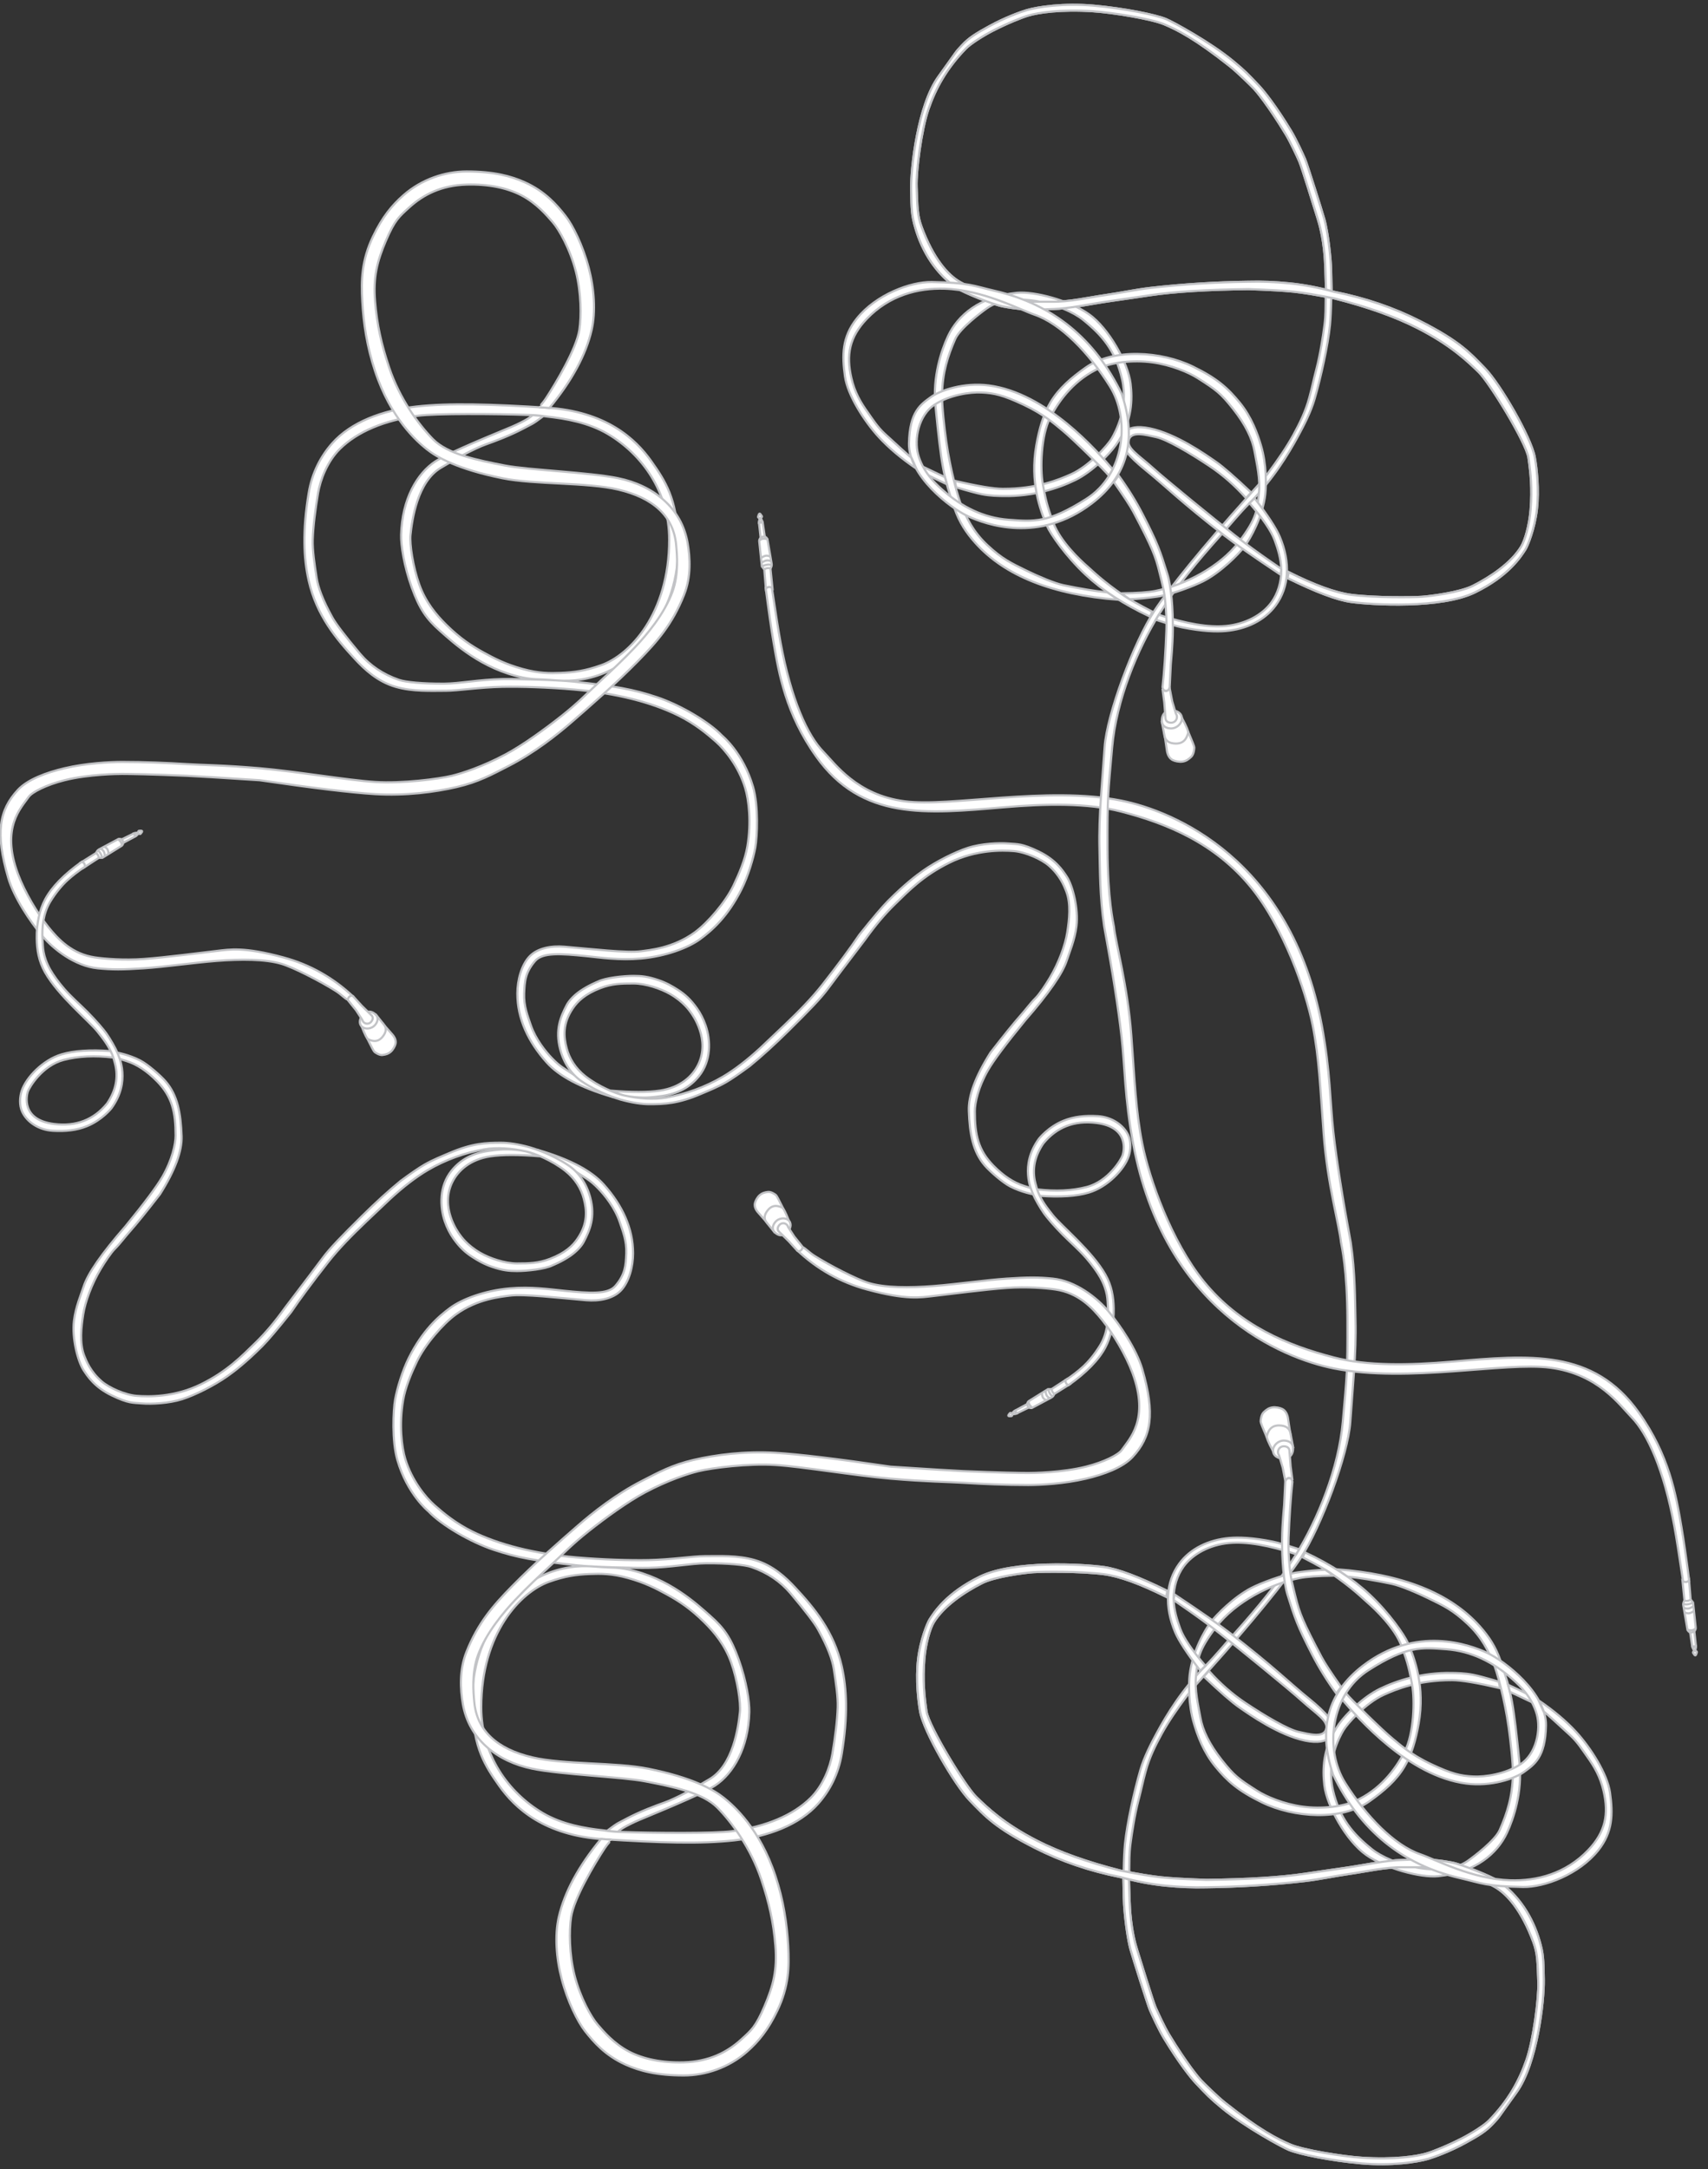 <?xml version="1.0" encoding="UTF-8"?>
<svg width="2385px" height="3028px" viewBox="0 0 2385 3028" version="1.1" xmlns="http://www.w3.org/2000/svg" xmlns:xlink="http://www.w3.org/1999/xlink">
    <rect x="0" y="0" width="2385" height="3028" fill="#333333" stroke="none"/>
    <!-- Generator: Sketch 54.1 (76490) - https://sketchapp.com -->
    <title>Artboard Copy 2</title>
    <desc>Created with Sketch.</desc>
    <g id="Artboard-Copy-2" stroke="none" stroke-width="1" fill="none" fill-rule="evenodd">
        <g id="Group-3" transform="translate(0, 238)" fill="#FFFFFF" stroke="#C2C3C6" stroke-width="3">
            <g id="Group" transform="translate(1628.413, 1632.399) rotate(361) translate(-1628.413, -1632.399) translate(993.913, 485.899)">
                <g id="cable" transform="translate(56.99, 103.989)">
                    <path d="M832.861,902.4 C839.86,944.396 840.081,981.965 841.359,1010.888 C843.359,1056.133 838.86,1106.128 836.61,1152.373 C834.361,1198.618 798.285,1299.833 770.426,1344.132 C750.549,1375.739 703.568,1435.476 644.4,1503.779 C631.674,1518.47 621.771,1529.652 615.142,1538.943 C602.062,1557.192 589.889,1575.534 580.938,1592.496 C571.987,1609.458 564.249,1626.115 559.439,1645.023 C554.628,1663.932 554.917,1665.904 550.01,1686.054 C545.102,1706.205 541.56,1732.382 539.935,1747.136 C538.31,1761.889 538.903,1770.234 538.903,1786.875 L531.155,1785.392 C531.155,1768.762 531.528,1756.01 532.273,1747.136 C534.741,1717.735 543.732,1673.99 551.97,1643.547 C556.863,1625.468 566.317,1606.406 573.993,1591.614 C587.608,1565.374 608.276,1530.107 640.295,1496.659 C654.615,1481.7 666.507,1466.365 679.364,1451.512 C711.834,1414 741.199,1377.252 763.199,1340.413 C793.91,1288.986 821.508,1217.495 826.112,1152.373 C830.716,1087.251 831.654,1083.705 830.111,1010.888 C828.592,939.192 820.166,907.907 819.271,902.359 L819.327,902.985 C816.47,878.31 798.919,822.119 792.368,751.417 C786.369,686.674 784.369,646.179 774.371,599.934 C763.903,551.518 731.22,463.953 685.135,409.205 C633.811,348.232 566.214,321.758 501.416,306.216 C454.899,295.059 396.23,297.121 337.444,303.217 C228.962,314.465 139.699,324.941 74.738,236.974 C31.184,177.996 20.685,122.896 12.248,77.991 C8.877,60.051 4.794,34.887 0,2.5 L8.249,0 C14.609,38.062 19.191,64.059 21.996,77.991 C38.119,158.069 62.285,208.169 84.486,229.975 C101.203,246.394 131.915,289.622 199.217,297.217 C263.456,304.466 397.184,272.22 501.416,290.968 C573.837,303.994 739.626,367.959 787.118,599.934 C800.241,664.033 800.357,706.162 805.865,748.417 C811.053,788.212 820.051,839.54 832.861,902.4 Z" id="Path"></path>
                    <path d="M538.677,1796.88 L530.827,1794.702 C531.479,1815.897 532.235,1830.568 533.094,1838.715 C536.52,1871.216 541.004,1889.208 542.565,1894.383 C545.788,1905.064 567.786,1970.964 571.1,1978.308 C574.413,1985.652 584.301,2006.137 591.29,2017.228 C613.207,2052.012 630.108,2072.337 637.572,2079.907 C652.339,2094.882 656.453,2099.395 674.024,2113.383 C706.615,2139.33 759.036,2166.541 768.471,2170.269 C782.892,2175.967 827.073,2184.309 870.395,2187.317 C911.723,2190.187 947.755,2184.272 963.242,2179.413 C971.787,2176.733 993.549,2168.492 1015.451,2155.9 C1033.243,2145.672 1043.334,2139.467 1053.249,2128.301 C1063.163,2117.136 1056.635,2125.155 1084.938,2084.448 C1113.242,2043.74 1121.312,1955.87 1120.323,1926.707 C1119.334,1897.543 1118.934,1890.201 1113.474,1872.505 C1103.173,1839.116 1083.198,1808.756 1053.249,1789.166 C1045.804,1784.296 1004.193,1767.718 989.027,1765.158 C950.722,1758.693 934.529,1762.337 919.412,1762.832 C897.966,1763.536 864.706,1771.314 841.807,1774.977 C819.655,1778.52 800.327,1781.789 783.69,1784.53 C749.856,1790.106 704.256,1793.735 646.891,1795.415 C618.533,1794.932 597.531,1794.102 583.884,1792.924 C570.237,1791.747 551.189,1788.949 526.74,1784.53 C480.156,1773.557 441.148,1760.388 409.716,1745.023 C362.569,1721.976 338.517,1699.354 323.347,1685.105 C308.178,1670.855 255.34,1587.851 251.924,1566.893 C248.507,1545.935 245.728,1523.955 247.67,1494.128 C249.113,1471.979 254.925,1451.11 259.911,1442.615 C273.494,1419.473 301.622,1399.728 326.496,1386.6 C344.355,1377.174 385.195,1371.195 397.581,1370.146 C409.968,1369.097 463.492,1367.506 496.111,1371.195 C517.857,1373.655 547.115,1383.696 583.884,1401.32 L585.172,1392.929 C545.332,1374.14 515.645,1363.577 496.111,1361.239 C466.811,1357.732 369.962,1353.846 323.347,1377.583 C276.732,1401.32 260.286,1428.452 253.949,1438.768 C250.886,1443.752 241.507,1467.95 238.889,1494.487 C236.088,1522.867 240.239,1553.958 243.198,1568.181 C248.922,1595.702 292.855,1668.715 314.612,1690.363 C336.369,1712.012 350.564,1727.684 406.351,1754.83 C443.542,1772.928 483.672,1785.847 526.74,1793.588 C548.717,1799.163 569.627,1802.777 589.468,1804.428 C609.309,1806.08 628.658,1806.493 647.514,1805.667 C693.112,1804.312 738.504,1800.657 783.69,1794.702 C804.896,1791.907 825.243,1786.996 846.241,1783.645 C869.986,1779.854 896.722,1773 920.871,1773 C933.41,1773 965.174,1771.042 986.298,1774.977 C1007.423,1778.911 1030.267,1787.821 1049.327,1798.06 C1067.054,1807.582 1087.771,1830.53 1104.827,1874.283 C1111.188,1890.602 1111.209,1901.963 1112.76,1930.489 C1113.884,1951.17 1107.632,2009.673 1098.141,2038.685 C1088.649,2067.698 1074.172,2095.731 1047.348,2124.336 C1040.958,2131.149 1023.288,2142.777 1010.14,2149.817 C989.846,2160.684 970.291,2168.897 961.001,2171.858 C947.202,2176.257 915.748,2181.611 870.395,2179.413 C842.456,2178.06 788.932,2170.197 771.027,2163.019 C753.123,2155.84 727.895,2143.859 678.83,2106.38 C667.244,2097.53 648.846,2079.907 643.95,2074.979 C641.359,2072.37 623.921,2052.56 598.4,2012.021 C591.784,2001.511 582.34,1981.805 579.005,1974.647 C575.671,1967.488 556.379,1908.602 551.696,1894.383 C549.609,1888.045 544.435,1871.843 541.543,1844.883 C540.587,1835.975 539.632,1819.974 538.677,1796.88 Z" id="Path-96"></path>
                    <path d="M821.206,1358.63 C913.191,1363.962 980.18,1389.293 1022.173,1434.621 C1035.048,1448.519 1044.945,1462.752 1052.168,1482.616 C1068.165,1526.611 1071.165,1539.61 1081.163,1625.6 C1085.756,1665.101 1074.444,1701.891 1065.166,1722.589 C1052.168,1751.586 1022.173,1778.583 970.182,1784.583 C946.174,1787.353 897.194,1775.584 869.198,1756.586 C841.203,1737.588 813.208,1689.593 809.208,1660.596 C806.389,1640.156 805.158,1608.2 828.205,1574.606 C837.853,1560.542 861.145,1536.355 884.196,1524.611 C907.608,1512.684 942.617,1500.538 984.179,1500.614 C991.844,1500.628 1001.844,1500.448 1014.174,1502.614 C1021.077,1503.826 1033.075,1506.825 1050.168,1511.613 L1052.168,1520.612 C1020.179,1513.762 997.85,1510.429 985.179,1510.613 C937.879,1511.297 907.192,1524.611 890.195,1532.61 C864.564,1544.673 839.203,1574.606 834.204,1583.605 C829.205,1592.604 811.208,1626.6 821.206,1666.596 C831.205,1706.591 850.202,1727.589 877.197,1748.587 C904.193,1769.584 975.181,1788.582 1011.175,1762.585 C1018.993,1756.938 1048.907,1733.616 1055.167,1718.59 C1065.166,1694.592 1072.164,1671.572 1072.164,1640.598 C1072.164,1624.705 1068.165,1594.604 1065.166,1575.606 C1058.791,1535.228 1047.169,1496.614 1042.169,1485.616 C1034.938,1469.705 1026.172,1450.619 1005.176,1431.622 C984.179,1412.624 971.933,1407.264 949.185,1396.625 C934.54,1389.777 910.677,1379.989 898.194,1377.627 C873.531,1372.961 852.868,1369.962 836.204,1368.628 L821.206,1358.63 Z" id="Path-5"></path>
                    <path d="M1063.166,1515.612 C1076.497,1521.612 1085.162,1525.611 1089.162,1527.611 C1093.161,1529.611 1095.827,1533.61 1097.16,1539.61 C1083.829,1533.61 1076.497,1530.277 1075.164,1529.611 C1073.831,1528.944 1070.831,1527.611 1066.165,1525.611 L1063.166,1515.612 Z" id="Path-4"></path>
                    <path d="M805.209,1359.629 C793.878,1360.296 781.283,1361.703 767.426,1363.849 C746.639,1367.07 714.535,1380.293 702.437,1386.847 C678.441,1399.845 654.445,1424.843 646.446,1435.841 C638.447,1446.84 621.45,1477.837 618.451,1509.833 C617.241,1522.738 617.389,1550.992 625.449,1576.826 C630.713,1593.696 639.447,1616.822 656.444,1636.819 C673.441,1656.817 688.377,1669.92 722.433,1685.814 C767.426,1706.812 834.414,1709.811 872.408,1681.814 C892.819,1666.774 909.18,1652.227 920.4,1632.82 C930.066,1616.101 935.695,1595.426 939.397,1571.826 C947.396,1520.832 932.613,1482.31 922.4,1459.839 C917.401,1448.84 895.233,1417.932 867.409,1392.846 C843.507,1371.297 813.178,1352.299 776.424,1335.853 L773.425,1342.852 C792.444,1352.282 805.442,1359.281 812.418,1363.849 C843.311,1384.078 858.435,1398.866 864.409,1403.845 C876.407,1413.844 903.403,1438.841 913.401,1463.838 C923.4,1488.836 925.399,1498.835 929.399,1518.832 C933.398,1538.83 933.398,1585.825 920.4,1611.822 C907.402,1637.819 886.406,1665.816 852.411,1681.814 C835.205,1689.912 806.472,1693.949 779.424,1690.813 C753.034,1687.754 728.272,1677.716 715.434,1669.816 C689.439,1653.817 683.44,1649.818 665.443,1627.82 C647.446,1605.823 637.842,1586.41 634.448,1568.827 C631.054,1551.244 625.449,1530.831 627.449,1509.833 C629.449,1488.836 628.449,1476.837 654.445,1441.841 C680.44,1406.845 728.715,1380.714 769.425,1371.849 C779.283,1369.702 795.211,1368.295 817.207,1367.629 L805.209,1359.629 Z" id="Path-2"></path>
                    <path d="M594.318,1405.673 C594.999,1419.45 599.341,1433.023 604.243,1445.62 C609.205,1458.371 621.203,1475.369 640.237,1496.614 L633.238,1503.614 C614.432,1479.982 602.434,1462.318 597.244,1450.619 C581.322,1414.73 582.889,1380.597 601.243,1354.63 C616.576,1332.938 642.274,1320.63 670.232,1317.634 C683.641,1316.197 703.36,1316.532 731.221,1321.634 C738.499,1322.966 750.83,1326.299 768.215,1331.633 L764.216,1338.632 C725.51,1326.638 694.182,1321.972 670.232,1324.633 C643.236,1327.633 619.752,1340.758 607.242,1358.63 C598.464,1371.17 593.88,1387.444 594.244,1403.625 C594.256,1404.152 594.274,1404.68 594.297,1405.207 L595.244,1397.625 C632.846,1421.725 659.175,1439.39 674.231,1450.619 C736.72,1497.227 758.217,1518.612 785.212,1539.61 C812.208,1560.607 821.206,1573.606 821.206,1579.605 C821.206,1585.605 818.207,1605.602 781.213,1598.603 C744.219,1591.604 703.226,1563.607 688.229,1553.608 C678.23,1546.942 661.566,1532.944 638.237,1511.613 L645.236,1503.614 C661.077,1520.875 678.408,1535.541 697.227,1547.609 C725.457,1565.711 757.217,1583.605 772.215,1586.604 C787.212,1589.604 806.209,1594.604 810.208,1582.605 C814.208,1570.606 795.922,1560.821 776.214,1543.609 C756.506,1526.397 685.722,1470.947 660.233,1451.619 C643.767,1439.133 628.651,1428.687 615.241,1419.623 C610.227,1416.234 603.253,1411.584 594.318,1405.673 Z" id="Path-177"></path>
                    <path d="M538.677,1796.88 L530.827,1794.702 C531.479,1815.897 532.235,1830.568 533.094,1838.715 C536.52,1871.216 541.004,1889.208 542.565,1894.383 C545.788,1905.064 567.786,1970.964 571.1,1978.308 C574.413,1985.652 584.301,2006.137 591.29,2017.228 C613.207,2052.012 630.108,2072.337 637.572,2079.907 C652.339,2094.882 656.453,2099.395 674.024,2113.383 C706.615,2139.33 759.036,2166.541 768.471,2170.269 C782.892,2175.967 827.073,2184.309 870.395,2187.317 C911.723,2190.187 947.755,2184.272 963.242,2179.413 C971.787,2176.733 993.549,2168.492 1015.451,2155.9 C1033.243,2145.672 1043.334,2139.467 1053.249,2128.301 C1063.163,2117.136 1056.635,2125.155 1084.938,2084.448 C1113.242,2043.74 1121.312,1955.87 1120.323,1926.707 C1119.334,1897.543 1118.934,1890.201 1113.474,1872.505 C1103.173,1839.116 1083.198,1808.756 1053.249,1789.166 C1045.804,1784.296 1004.193,1767.718 989.027,1765.158 C950.722,1758.693 934.529,1762.337 919.412,1762.832 C897.966,1763.536 864.706,1771.314 841.807,1774.977 C819.655,1778.52 800.327,1781.789 783.69,1784.53 C749.856,1790.106 704.256,1793.735 646.891,1795.415 C618.533,1794.932 597.531,1794.102 583.884,1792.924 C570.237,1791.747 551.189,1788.949 526.74,1784.53 C480.156,1773.557 441.148,1760.388 409.716,1745.023 C362.569,1721.976 338.517,1699.354 323.347,1685.105 C308.178,1670.855 255.34,1587.851 251.924,1566.893 C248.507,1545.935 245.728,1523.955 247.67,1494.128 C249.113,1471.979 254.925,1451.11 259.911,1442.615 C273.494,1419.473 301.622,1399.728 326.496,1386.6 C344.355,1377.174 385.195,1371.195 397.581,1370.146 C409.968,1369.097 463.492,1367.506 496.111,1371.195 C517.857,1373.655 547.115,1383.696 583.884,1401.32 L585.172,1392.929 C545.332,1374.14 515.645,1363.577 496.111,1361.239 C466.811,1357.732 369.962,1353.846 323.347,1377.583 C276.732,1401.32 260.286,1428.452 253.949,1438.768 C250.886,1443.752 241.507,1467.95 238.889,1494.487 C236.088,1522.867 240.239,1553.958 243.198,1568.181 C248.922,1595.702 292.855,1668.715 314.612,1690.363 C336.369,1712.012 350.564,1727.684 406.351,1754.83 C443.542,1772.928 483.672,1785.847 526.74,1793.588 C548.717,1799.163 569.627,1802.777 589.468,1804.428 C609.309,1806.08 628.658,1806.493 647.514,1805.667 C693.112,1804.312 738.504,1800.657 783.69,1794.702 C804.896,1791.907 825.243,1786.996 846.241,1783.645 C869.986,1779.854 896.722,1773 920.871,1773 C933.41,1773 965.174,1771.042 986.298,1774.977 C1007.423,1778.911 1030.267,1787.821 1049.327,1798.06 C1067.054,1807.582 1087.771,1830.53 1104.827,1874.283 C1111.188,1890.602 1111.209,1901.963 1112.76,1930.489 C1113.884,1951.17 1107.632,2009.673 1098.141,2038.685 C1088.649,2067.698 1074.172,2095.731 1047.348,2124.336 C1040.958,2131.149 1023.288,2142.777 1010.14,2149.817 C989.846,2160.684 970.291,2168.897 961.001,2171.858 C947.202,2176.257 915.748,2181.611 870.395,2179.413 C842.456,2178.06 788.932,2170.197 771.027,2163.019 C753.123,2155.84 727.895,2143.859 678.83,2106.38 C667.244,2097.53 648.846,2079.907 643.95,2074.979 C641.359,2072.37 623.921,2052.56 598.4,2012.021 C591.784,2001.511 582.34,1981.805 579.005,1974.647 C575.671,1967.488 556.379,1908.602 551.696,1894.383 C549.609,1888.045 544.435,1871.843 541.543,1844.883 C540.587,1835.975 539.632,1819.974 538.677,1796.88 Z" id="Path-96-Copy"></path>
                    <path d="M823.687,1532.144 C810.294,1514.333 798.802,1496.491 789.212,1478.616 C767.215,1437.621 764.216,1428.622 753.218,1395.625 C747.284,1377.824 744.455,1345.979 744.219,1318.634 C744.018,1295.293 746.012,1275.27 746.219,1269.639 C746.538,1260.964 746.872,1250.299 747.219,1237.643 C747.885,1234.31 749.552,1232.643 752.218,1232.643 C754.884,1232.643 756.551,1234.31 757.217,1237.643 C755.217,1259.64 753.884,1285.971 753.218,1316.634 C752.879,1332.197 754.224,1345.108 755.217,1354.63 C757.159,1373.249 760.247,1382.409 764.216,1397.625 C770.215,1420.623 775.214,1432.621 802.21,1481.616 C806.698,1489.763 816.003,1503.477 830.124,1522.758 L823.687,1532.144 Z M1017.174,1644.598 C1033.243,1645.081 1061.166,1640.598 1082.163,1626.6 C1104.501,1611.707 1110.274,1577.809 1104.159,1556.608 C1100.943,1545.456 1095.027,1535.202 1088.162,1526.611 C1082.093,1519.017 1075.264,1512.774 1069.165,1507.613 C1041.474,1484.181 1011.175,1469.617 976.181,1467.618 C941.186,1465.618 921.19,1463.618 868.199,1498.614 C815.207,1533.61 808.209,1610.602 838.204,1656.597 C868.199,1702.592 908.192,1742.587 945.186,1754.586 C967.093,1761.691 1017.528,1787.817 1071.165,1788.582 C1108.1,1789.109 1148.162,1778.155 1179.147,1744.587 C1203.143,1718.59 1207.142,1693.593 1199.143,1661.596 C1194.191,1641.785 1186.014,1628.248 1175.147,1613.601 C1168.463,1604.593 1161.813,1594.124 1151.151,1584.605 C1132.488,1567.94 1119.823,1556.941 1113.158,1551.608 L1106.159,1536.61 C1127.489,1550.608 1145.152,1564.94 1159.15,1579.605 C1180.146,1601.603 1204.015,1637.802 1208.142,1663.596 C1212.898,1693.322 1213.141,1718.59 1193.144,1744.587 C1166.921,1778.679 1118.733,1797.581 1089.162,1797.581 C1037.111,1797.581 1032.416,1793.51 1000.177,1786.582 C919.523,1769.251 859.867,1722.256 821.206,1645.598 C798.544,1582.272 811.541,1531.277 860.2,1492.615 C933.188,1434.621 1008.175,1460.618 1033.171,1471.617 C1058.167,1482.616 1117.157,1526.611 1117.157,1571.606 C1117.157,1616.601 1101.16,1626.6 1088.162,1636.599 C1075.164,1646.598 1042.062,1658.473 1007.175,1654.597 C926.189,1645.598 854.201,1565.607 832.205,1540.609 L837.204,1531.61 C843.869,1539.61 889.195,1582.605 903.193,1593.604 C913.77,1601.915 929.188,1615.601 958.184,1628.6 C987.179,1641.598 999.316,1644.061 1017.174,1644.598 Z" id="Shape"></path>
                </g>
                <g id="plug" transform="translate(768.372, 1237.165)">
                    <path d="M8.998,43.111 C2.999,29.779 -1.8189894e-12,22.447 -1.8189894e-12,21.114 C-1.81886875e-12,19.114 0.461,11.653 3.999,8.115 C7.999,4.116 11.389,1.884 15.997,1.116 C20.858,0.305 26.915,1.576 29.995,3.116 C33.994,5.115 36.661,9.115 37.994,15.114 L41.993,39.112 L8.998,43.111 Z" id="Path-180"></path>
                    <path d="M17.997,62.109 C11.331,50.11 8.332,43.111 8.998,41.111 C9.998,38.112 11.998,26.113 25.996,26.113 C35.327,26.113 40.66,29.779 41.993,37.112 L45.992,56.11 L17.997,62.109 Z" id="Path-179"></path>
                    <path d="M33.994,72.108 C42.993,71.108 45.992,65.288 45.992,58.11 C45.992,50.931 40.725,47.111 32.994,47.111 C25.264,47.111 17.997,53.93 17.997,61.109 C17.997,68.288 24.996,73.108 33.994,72.108 Z" id="Oval"></path>
                    <path d="M26.541,67.836 C25.57,66.512 24.996,64.877 24.996,63.109 C24.996,58.691 28.577,55.11 32.994,55.11 C37.412,55.11 40.993,57.11 40.993,62.109 L42.993,83.107 L45.875,102.32 C45.322,100.487 42.933,99.105 40.993,99.105 C38.784,99.105 35.994,101.896 35.994,104.104 L31.995,85.107 L26.541,67.836 Z" id="Combined-Shape"></path>
                </g>
                <g id="plug2" transform="translate(53.347, 56.122) scale(-1, 1) rotate(-51) translate(-53.347, -56.122) translate(5.605, 26.375)">
                    <path d="M60.412,23.693 L84.185,10.096 L88.068,6.182 L89.807,6.797 C90.484,7.054 91.132,6.713 91.501,6.06 L93.188,3.664 C93.46,2.923 93.533,2.434 93.406,2.195 C93.279,1.956 92.853,1.781 92.127,1.669 L89.197,1.728 C88.449,1.668 87.805,2.014 87.639,2.72 L87.176,4.505 L81.76,5.536 L56.912,18.443 L60.412,23.693 Z" id="Path" transform="translate(75.19, 12.681) rotate(-2) translate(-75.19, -12.681) "></path>
                    <path d="M58.49,14.748 L27.653,31.336 C26.244,32.094 25.083,33.239 24.306,34.637 L22.996,36.996 L2.18278728e-11,51.494 C1.5,51.828 2.833,52.661 3.999,53.994 C5.166,55.327 5.499,57.077 4.999,59.243 L27.495,44.495 L32.994,44.495 L62.629,25.973 C65.317,24.292 66.33,20.871 64.989,17.998 C64.989,17.998 64.989,17.998 64.989,17.998 C63.823,15.498 61.656,14.415 58.49,14.748 Z" id="Path"></path>
                    <g id="stripes" transform="translate(22.996, 3.319)">
                        <path d="M2.18278728e-11,33.677 C1.166,33.843 2.25,34.76 3.249,36.426 C4.249,38.093 4.666,39.676 4.499,41.176" id="Path-8"></path>
                        <path d="M2.5,29.177 C4.333,29.844 5.916,31.343 7.249,33.677 C8.582,36.01 9.498,38.509 9.998,41.176" id="Path-9"></path>
                        <path d="M7.499,26.427 C9.832,27.594 11.498,29.094 12.498,30.927 C13.498,32.76 14.081,35.26 14.248,38.426" id="Path-9-Copy"></path>
                        <path d="M13.248,23.428 C15.581,24.428 17.247,25.761 18.247,27.427 C19.247,29.094 19.83,31.593 19.997,34.926" id="Path-9-Copy-2"></path>
                        <path d="M35.01,11.643 C34.174,12.981 34.9,16.339 36.256,18.611 C37.478,20.659 39.23,21.676 40.522,22.162" id="Path-10" transform="translate(37.588, 16.902) scale(-1, 1) rotate(58) translate(-37.588, -16.902) "></path>
                        <path d="M63.897,0.694 C64.73,1.361 65.063,1.944 64.896,2.444" id="Path-7" transform="translate(64.417, 1.569) rotate(-2) translate(-64.417, -1.569) "></path>
                        <path d="M58.755,2.169 C58.982,2.766 59.588,3.344 60.004,4.13 C60.259,4.611 60.607,5.316 61.047,6.244 L60.206,6.884 C59.695,5.961 59.291,5.204 58.996,4.613 C58.799,4.219 58.394,3.545 57.781,2.591 C58.426,2.3 58.751,2.159 58.755,2.169 Z" id="Path-13" transform="translate(59.414, 4.526) rotate(-3) translate(-59.414, -4.526) "></path>
                    </g>
                </g>
            </g>
            <g id="Group-2" transform="translate(789.92, 870.782) rotate(-180) translate(-789.92, -870.782) translate(0.42, 0.782)">
                <g id="plug2" transform="translate(86.389, 0)">
                    <path d="M55.285,20.859 L76.578,8.895 L80.056,5.452 L81.613,5.993 C82.22,6.218 82.8,5.919 83.13,5.344 L84.641,3.236 C84.886,2.585 84.951,2.154 84.838,1.945 C84.724,1.735 84.342,1.581 83.692,1.482 L81.069,1.535 C80.399,1.482 79.822,1.787 79.673,2.408 L79.258,3.978 L74.408,4.886 L52.153,16.243 L55.285,20.859 Z" id="Path" transform="translate(68.522, 11.17) rotate(1) translate(-68.522, -11.17) "></path>
                    <path d="M52.322,13.105 L24.655,27.924 C23.49,28.548 22.527,29.494 21.883,30.649 L20.639,32.879 L0.111,45.766 C1.45,46.062 2.64,46.802 3.681,47.987 C4.723,49.172 5.02,50.728 4.574,52.653 L24.655,39.545 L29.563,39.545 L56.026,23.076 C58.418,21.587 59.319,18.545 58.123,15.994 C58.123,15.994 58.123,15.994 58.123,15.994 C57.082,13.772 55.148,12.809 52.322,13.105 Z" id="Path"></path>
                    <g id="stripes" transform="translate(20.354, 3.937)">
                        <path d="M7.27595761e-12,29.175 C1.039,29.322 2.003,30.128 2.893,31.593 C3.783,33.058 4.154,34.451 4.006,35.77" id="Path-8"></path>
                        <path d="M2.225,25.218 C3.857,25.804 5.267,27.123 6.454,29.175 C7.641,31.227 8.457,33.425 8.902,35.77" id="Path-9"></path>
                        <path d="M6.676,22.8 C8.753,23.826 10.237,25.145 11.127,26.757 C12.017,28.369 12.536,30.567 12.685,33.352" id="Path-9-Copy"></path>
                        <path d="M11.795,20.162 C13.872,21.042 15.355,22.214 16.245,23.679 C17.136,25.145 17.655,27.343 17.803,30.274" id="Path-9-Copy-2"></path>
                        <path d="M31.221,9.767 C30.477,10.959 31.101,13.934 32.287,15.944 C33.355,17.755 34.896,18.648 36.034,19.073" id="Path-10" transform="translate(33.466, 14.42) scale(-1, 1) rotate(58) translate(-33.466, -14.42) "></path>
                        <path d="M58.419,0.155 C59.16,0.741 59.457,1.253 59.308,1.693" id="Path-7" transform="translate(58.882, 0.924) rotate(1) translate(-58.882, -0.924) "></path>
                        <path d="M53.709,1.218 C53.911,1.743 54.451,2.251 54.821,2.942 C55.048,3.365 55.358,3.985 55.75,4.802 L55.001,5.364 C54.546,4.552 54.186,3.887 53.924,3.367 C53.748,3.02 53.388,2.428 52.842,1.589 C53.416,1.333 53.705,1.209 53.709,1.218 Z" id="Path-13"></path>
                    </g>
                </g>
                <g id="cable-2" transform="translate(1.005, 44.999)">
                    <path d="M906.423,1310.891 C928.179,1301.396 942.281,1292.718 962.483,1280.933 C995.711,1261.548 1002.94,1208.422 1005.205,1187.093 C1006.559,1174.349 1001.815,1142.597 992.999,1117.925 C984.183,1093.254 969.49,1075.631 955.475,1061.754 C935.953,1042.422 920.284,1032.235 903.032,1022.764 C888.223,1014.634 872.577,1006.475 848.555,999.855 C826.177,993.687 810.671,993.746 795.661,994.348 C776.558,995.114 761.202,997.247 738.923,1005.141 C699.139,1019.239 643.984,1076.733 643.984,1180.485 C643.984,1246.927 681.774,1299.663 729.881,1328.073 C756.896,1344.027 788.805,1349.428 815.101,1352.304 C820.931,1352.942 823.717,1353.922 840.192,1354.507 C886.317,1356.144 970.429,1356.687 994.581,1353.405 C1041.599,1347.017 1079.221,1331.33 1103.761,1307.146 C1121.39,1289.774 1131.159,1263.978 1134.277,1245.468 C1138.366,1221.2 1141.091,1199.181 1141.737,1180.485 C1142.244,1165.813 1139.148,1145.655 1136.312,1127.177 C1134.278,1113.929 1128.026,1096.66 1114.385,1071.886 C1109.345,1062.733 1096.461,1045.845 1075.732,1021.222 C1061.566,1004.481 1043.407,992.292 1021.254,984.655 C1012.025,981.473 988.187,979.199 958.188,979.368 C936.512,979.491 909.492,985.105 877.263,985.757 C859.131,986.123 800.631,984.74 777.351,982.232 C719.152,975.963 694.166,971.438 661.615,960.645 C629.065,949.851 588.377,926.061 570.293,906.896 C569.983,906.568 540.907,883.326 526.892,835.305 C519.088,808.565 521.015,765.916 523.728,750.717 C526.44,735.518 533.9,710.626 542.941,692.563 C562.196,654.097 584.308,634.849 600.809,622.734 C617.311,610.618 648.731,598.723 683.542,595.639 C713.629,592.974 739.282,596.915 759.493,598.944 C795.429,602.55 820.706,604.348 831.15,592.335 C844.939,576.475 845.843,563.919 846.521,546.737 C847.199,529.555 841.691,515.665 837.253,502.681 C830.553,483.078 816.851,465.917 807.415,456.202 C795.435,443.866 791.04,442.699 777.351,433.513 C769.138,428.001 752.637,420.585 727.847,411.264 L724.23,402.673 C767.631,415.45 797.921,431.457 815.101,450.695 C840.87,479.551 856.015,511.712 856.015,546.737 C856.015,564.935 850.364,586.979 838.609,598.944 C827.741,610.006 809.032,613.748 790.462,612.16 C751.808,608.856 702.756,603.129 683.542,605.772 C671.543,607.423 638.697,610.042 608.495,631.986 C590.334,645.181 565.32,674.28 554.244,697.409 C546.037,714.546 537.943,733.768 534.804,752.259 C529.079,785.975 532.84,817.115 537.968,833.983 C547.01,863.721 565.964,887.149 578.883,898.525 C590.852,909.066 607.927,923.47 631.551,935.092 C668.159,953.101 716.965,966.004 777.351,971.218 C813.066,974.302 851.899,975.485 877.263,974.963 C909.362,974.302 939.653,969.456 955.475,969.456 C976.271,969.456 1001.948,967.995 1026.001,974.963 C1051.378,982.314 1069.402,999.367 1082.739,1013.732 C1108.508,1041.488 1136.289,1074.275 1147.388,1123.212 C1151.096,1139.561 1153.066,1156.727 1153.322,1175.232 C1153.617,1196.592 1151.627,1219.737 1147.388,1245.468 C1142.758,1273.573 1130.727,1296.676 1114.385,1315.076 C1088.419,1344.315 1044.763,1360.895 997.52,1366.182 C950.276,1371.468 892.86,1369.486 815.101,1364.64 C732.389,1359.485 691.167,1321.393 668.849,1289.744 C649.543,1262.367 633.36,1237.758 631.551,1180.485 C629.743,1123.212 646.018,1084.222 670.883,1048.316 C677.805,1038.321 698.44,1004.223 748.643,989.281 C775.082,981.412 794.514,983.301 811.484,984.655 C826.738,985.872 832.506,984.655 848.555,987.959 C906.039,999.794 945.109,1036.4 964.065,1053.163 C982.885,1069.806 992.566,1083.429 1003.397,1113.52 C1014.228,1143.61 1018.7,1172.672 1018.316,1187.093 C1016.985,1237.042 995.937,1273.003 970.394,1289.744 C955.796,1299.312 918.853,1315.245 864.379,1337.765 C856.919,1340.849 845.617,1346.577 841.774,1349 C839.212,1350.615 836.801,1352.377 834.541,1354.286 C830.442,1353.917 827.353,1353.624 825.273,1353.405 C823.192,1353.187 821.384,1352.967 819.848,1352.744 C827.393,1347.052 832.592,1343.454 835.445,1341.951 C844.621,1337.114 852.467,1332.902 860.084,1329.395 C883.453,1318.633 899.6,1313.869 906.423,1310.891 Z" id="Path"></path>
                    <path d="M711.798,398.708 C695.419,394.156 681.861,392.32 671.788,392.32 C650.765,392.32 631.551,392.981 599.679,406.638 C588.727,411.331 576.394,416.179 564.642,422.939 C557.275,427.177 546.199,434.74 531.413,445.628 C514.626,459.365 496.618,475.739 477.388,494.751 C448.543,523.268 432.179,540.129 422.459,553.345 C415.979,562.157 398.423,585.36 369.79,622.954 C356.228,641.898 342.815,657.832 329.554,670.755 C309.662,690.14 289.544,711.287 252.472,729.57 C215.401,747.853 179.008,746.972 162.732,745.651 C146.457,744.329 124.303,734.383 114.132,725.605 C98.309,711.948 92.531,697.077 89.719,689.92 C82.712,672.077 85.425,649.828 88.137,632.206 C90.85,614.583 99.892,589.692 112.55,568.545 C118.22,559.073 126.826,545.873 132.668,540.129 C139.31,533.598 145.73,524.651 153.916,515.457 C162.808,505.471 176.596,488.436 195.283,464.352 C216.23,431.163 226.327,404.068 225.573,383.068 C224.443,351.568 220.148,326.236 203.194,306.631 C196.34,298.705 178.582,283.086 167.931,277.554 C151.656,269.1 134.703,266.32 134.703,266.32 C134.703,266.32 135.381,269.036 136.737,274.47 L148.491,278.215 C163.109,282.767 177.425,292.239 191.44,306.631 C212.462,328.218 217.209,349.586 217.209,382.407 C217.209,394.135 212.363,416.225 198.9,439.68 C191.129,453.219 173.799,476.421 146.909,509.289 C114.057,546.884 94.692,574.786 88.815,592.996 C85.205,604.183 77.613,621.556 75.253,641.017 C72.314,665.248 80.622,697.559 88.815,709.965 C94.539,718.632 104.186,733.535 127.921,744.99 C151.656,756.444 157.307,755.123 170.192,756.224 C183.076,757.325 207.941,756.224 226.477,750.276 C245.013,744.329 271.237,731.038 289.318,718.336 C299.038,711.507 314.922,699.438 338.144,676.262 C345.956,668.465 359.368,652.679 378.38,628.902 C390.436,610.986 407.615,587.783 429.918,559.293 C444.723,540.382 462.778,521.992 483.491,502.24 C490.486,495.57 501.562,485.07 516.72,470.74 C535.557,453.411 553.113,439.974 569.389,430.429 C593.802,416.11 621.379,406.198 647.827,401.572 C665.458,398.488 686.405,400.03 706.599,404.436 C718.121,406.949 742.768,416.815 761.302,431.53 C775.249,442.604 783.397,456.323 787.071,470.079 C791.366,486.16 793.15,504.726 778.481,526.251 C771.777,536.088 761.381,546.225 739.827,554.447 C723.833,560.548 710.893,560.835 693.94,560.835 C676.987,560.835 655.879,553.712 642.628,546.076 C623.972,535.327 615.893,523.161 614.372,521.184 C610.981,516.779 586.342,482.415 603.522,447.39 C611.476,431.173 628.385,415.554 656.869,411.264 C673.445,408.768 696.577,408.768 726.265,411.264 C715.313,407.194 708.758,404.918 706.599,404.436 C695.748,402.012 687.868,401.762 681.055,401.572 C673.711,401.367 666.136,402.012 653.93,403.775 C632.366,406.888 615.191,415.519 602.391,431.53 C585.249,452.973 585.983,481.365 593.124,502.24 C596.062,510.831 600.523,519.544 605.33,526.251 C613.845,538.133 621.542,545.391 632.003,552.024 C639.19,556.58 647.211,561.49 658.903,565.461 C673.822,570.527 682.412,571.408 693.94,571.408 C707.729,571.408 732.82,568.765 743.444,563.478 C743.584,563.409 756.653,558.271 768.535,550.041 C776.524,544.509 783.709,537.121 787.071,530.656 C795.435,514.576 803.572,496.293 796.113,468.537 C791.008,449.545 780.29,433.733 766.275,424.261 C742.083,407.911 716.07,399.896 711.798,398.708 Z" id="Path"></path>
                    <path d="M90.87,6.829 C90.37,4.228 89.911,2.686 89.493,2.203 C89.076,1.72 88.028,0.986 86.35,4.60506102e-12 C61.32,17.769 44.209,35.318 35.016,52.647 C27.2,67.382 22.876,86.415 23.262,107.056 C23.557,122.828 25.96,138.794 35.016,154.637 C53.778,187.459 96.049,222.043 108.029,237.022 C116.75,247.925 123.757,257.212 128.599,268.963 C130.273,273.024 131.439,277.352 132.668,282.18 C137.49,301.124 133.798,319.554 121.592,337.47 C102.905,360.379 78.191,369.925 47.449,366.107 C1.336,360.379 9.021,326.456 10.829,320.949 C12.638,315.442 30.495,284.603 61.012,276.673 C81.356,271.386 104.412,270.285 130.182,273.368 C129.572,271.543 129.044,270.074 128.599,268.963 C128.154,267.852 127.401,266.31 126.339,264.337 C97.857,262.281 75.026,263.823 57.847,268.963 C32.078,276.673 8.373,301.141 2.24,320.068 C-0.473,328.439 -1.246,339.901 2.918,348.925 C9.441,363.063 25.684,374.369 45.414,375.579 C63.721,376.702 79.199,374.898 93.336,369.191 C114.443,360.67 127.392,344.404 127.469,344.299 C154.952,306.638 138.308,272.679 135.833,266.54 C133.346,260.372 126.008,247.537 120.462,239.666 C116.722,234.357 106.635,222.427 94.24,209.928 C83.914,199.515 71.832,189.149 61.916,177.767 C53.55,168.164 46.185,157.872 42.024,150.452 C31.4,131.508 31.951,118.294 31.4,109.7 C30.269,92.077 32.215,72.148 42.024,55.951 C50.161,42.514 59.033,32.291 66.684,25.332 C73.465,19.164 81.527,12.997 90.87,6.829 Z" id="Path-11"></path>
                    <path d="M1084.999,542.331 C1113.18,568.912 1145.73,587.195 1182.651,597.181 C1238.032,612.16 1257.329,608.317 1275.782,606.213 C1297.03,603.79 1347.213,597.181 1377.955,594.978 C1405.749,592.987 1432.595,595.242 1445.769,597.181 C1477.189,601.807 1496.403,621.412 1511.322,640.136 C1526.241,658.86 1543.873,688.157 1553.366,713.71 C1577.594,778.918 1548.846,806.007 1538.447,821.207 C1533.939,827.797 1513.957,838.126 1488.265,844.557 C1454.706,852.956 1413.682,853.368 1407.793,853.368 C1397.395,853.368 1366.96,852.864 1316.922,850.724 C1305.645,850.242 1271.964,848.186 1215.88,844.557 C1141.459,833.629 1087.735,827.167 1054.709,825.172 C1012.01,822.592 970.846,828.036 940.556,835.085 C910.266,842.134 892.061,852.255 867.995,864.602 C832.166,882.985 800.161,908.275 778.255,927.382 C758.038,945.017 719.457,978.306 686.933,1011.529 C660.547,1038.483 639.714,1062.198 623.414,1102.946 C613.018,1128.933 614.861,1155.589 618.215,1175.418 C626.601,1225.009 666.261,1256.103 715.188,1266.174 C755.516,1274.475 840.644,1277.629 872.742,1283.797 C911.941,1291.329 953.215,1299.657 973.785,1320.583 C994.355,1341.51 1020.634,1377.656 1035.043,1420.811 C1045.932,1453.422 1051.997,1480.067 1054.709,1513.329 C1057.422,1546.592 1051.997,1568.62 1039.564,1597.697 C1027.132,1626.774 1021.166,1631.32 1006.788,1644.396 C987.405,1662.024 962.066,1675.105 926.767,1676.117 C897.089,1676.967 870.406,1671.645 850.364,1661.138 C828.885,1649.877 814.827,1633.047 806.511,1623.47 C797.496,1613.087 782.098,1585.64 774.186,1554.301 C766.823,1525.135 766.497,1492.352 769.439,1473.238 C773.472,1447.042 802.051,1399.062 816.231,1377.416 C820.533,1370.849 826.06,1365.308 825.951,1365.3 C823.69,1365.154 818.793,1364.786 811.258,1364.199 C779.913,1402.087 760.247,1438.434 752.26,1473.238 C746.451,1498.552 748.623,1530.355 756.329,1559.808 C764.515,1591.098 778.742,1619.672 789.105,1632.721 C801.054,1647.767 816.879,1666.307 845.391,1679.201 C864.884,1688.016 889.134,1694.4 926.767,1694.4 C957.034,1694.4 989.717,1683.502 1015.151,1661.138 C1031.093,1647.119 1044.498,1630.846 1057.422,1603.865 C1073.647,1569.991 1074.186,1542.404 1072.567,1513.329 C1070.839,1482.299 1066.029,1449.862 1054.709,1415.745 C1032.783,1349.661 996.842,1318.16 982.827,1306.926 C968.812,1295.692 939.781,1278.808 877.037,1266.174 C831.759,1257.057 759.152,1260.655 715.188,1250.314 C666.229,1238.798 637.944,1213.342 634.264,1172.995 C633.052,1159.713 630.389,1132.536 639.463,1107.572 C650.705,1076.643 675.568,1047.295 691.454,1030.474 C708.352,1012.58 724.323,997.762 745.252,978.267 C759.879,964.643 771.442,952.412 793.852,934.651 C817.394,915.994 848.586,893.328 872.742,880.462 C904.485,863.556 932.96,854.238 947.564,850.724 C965.873,846.319 1016.508,839.71 1054.709,842.134 C1092.911,844.557 1165.497,856.981 1215.88,861.298 C1266.262,865.615 1295.9,865.704 1316.922,867.025 C1344.469,868.757 1376.146,870.109 1407.793,870.109 C1425.181,870.109 1458.141,868.373 1488.265,861.298 C1512.968,855.496 1539.701,845.814 1553.366,831.12 C1579.588,802.924 1585.294,771.096 1566.929,708.203 C1559.018,681.108 1536.413,647.405 1520.138,628.021 C1503.862,608.636 1473.892,585.144 1441.926,581.982 C1421.716,579.983 1407.793,579.999 1377.955,581.982 C1348.117,583.964 1309.463,589.692 1275.782,592.335 C1242.101,594.978 1207.968,594.978 1185.138,588.15 C1168.476,583.166 1130.668,563.713 1109.412,550.261 C1101.542,545.28 1096.852,539.682 1092.911,538.146 C1087.637,536.09 1084.999,537.485 1084.999,542.331 Z" id="Path-12"></path>
                </g>
                <g id="plug-1-copy" transform="translate(1065.477, 544.632) scale(-1, 1) rotate(51) translate(-1065.477, -544.632) translate(1044.48, 497.232)">
                    <path d="M8.137,38.288 C2.712,26.544 -7.27595761e-12,20.084 -7.27595761e-12,18.91 C-7.27584851e-12,17.148 0.417,10.576 3.617,7.459 C7.233,3.936 10.299,1.97 14.466,1.294 C18.862,0.58 24.339,1.699 27.124,3.055 C30.741,4.817 33.152,8.34 34.357,13.625 L37.974,34.765 L8.137,38.288 Z" id="Path-180"></path>
                    <path d="M16.274,55.023 C10.247,44.454 7.534,38.288 8.137,36.526 C9.041,33.884 10.85,23.314 23.508,23.314 C31.946,23.314 36.768,26.544 37.974,33.003 L41.59,49.739 L16.274,55.023 Z" id="Path-179"></path>
                    <path d="M30.741,63.832 C38.878,62.951 41.59,57.824 41.59,51.5 C41.59,45.176 36.827,41.811 29.837,41.811 C22.846,41.811 16.274,47.819 16.274,54.143 C16.274,60.467 22.603,64.712 30.741,63.832 Z" id="Oval"></path>
                    <path d="M24.001,60.068 C23.122,58.902 22.603,57.462 22.603,55.904 C22.603,52.013 25.842,48.858 29.837,48.858 C33.831,48.858 37.07,50.619 37.07,55.023 L38.878,73.521 L41.484,90.446 C41.553,90.669 41.59,90.9 41.59,91.137 C41.59,93.083 39.067,94.66 37.07,94.66 C35.072,94.66 32.549,93.964 32.549,92.018 L28.932,75.282 L24.001,60.068 Z" id="Combined-Shape"></path>
                </g>
            </g>
        </g>
        <g id="Group-3-Copy" transform="translate(1241, 1449) rotate(-180) translate(-1241, -1449) translate(28, 0)" fill="#FFFFFF" stroke="#C2C3C6" stroke-width="3">
            <g id="Group" transform="translate(654.413, 1740.399) rotate(361) translate(-654.413, -1740.399) translate(19.913, 593.899)">
                <g id="cable-copy" transform="translate(56.99, 103.989)">
                    <path d="M832.861,902.4 C839.86,944.396 840.081,981.965 841.359,1010.888 C843.359,1056.133 838.86,1106.128 836.61,1152.373 C834.361,1198.618 798.285,1299.833 770.426,1344.132 C750.549,1375.739 703.568,1435.476 644.4,1503.779 C631.674,1518.47 621.771,1529.652 615.142,1538.943 C602.062,1557.192 589.889,1575.534 580.938,1592.496 C571.987,1609.458 564.249,1626.115 559.439,1645.023 C554.628,1663.932 554.917,1665.904 550.01,1686.054 C545.102,1706.205 541.56,1732.382 539.935,1747.136 C538.31,1761.889 538.903,1770.234 538.903,1786.875 L531.155,1785.392 C531.155,1768.762 531.528,1756.01 532.273,1747.136 C534.741,1717.735 543.732,1673.99 551.97,1643.547 C556.863,1625.468 566.317,1606.406 573.993,1591.614 C587.608,1565.374 608.276,1530.107 640.295,1496.659 C654.615,1481.7 666.507,1466.365 679.364,1451.512 C711.834,1414 741.199,1377.252 763.199,1340.413 C793.91,1288.986 821.508,1217.495 826.112,1152.373 C830.716,1087.251 831.654,1083.705 830.111,1010.888 C828.592,939.192 820.166,907.907 819.271,902.359 L819.327,902.985 C816.47,878.31 798.919,822.119 792.368,751.417 C786.369,686.674 784.369,646.179 774.371,599.934 C763.903,551.518 731.22,463.953 685.135,409.205 C633.811,348.232 566.214,321.758 501.416,306.216 C454.899,295.059 396.23,297.121 337.444,303.217 C228.962,314.465 139.699,324.941 74.738,236.974 C31.184,177.996 20.685,122.896 12.248,77.991 C8.877,60.051 4.794,34.887 0,2.5 L8.249,0 C14.609,38.062 19.191,64.059 21.996,77.991 C38.119,158.069 62.285,208.169 84.486,229.975 C101.203,246.394 131.915,289.622 199.217,297.217 C263.456,304.466 397.184,272.22 501.416,290.968 C573.837,303.994 739.626,367.959 787.118,599.934 C800.241,664.033 800.357,706.162 805.865,748.417 C811.053,788.212 820.051,839.54 832.861,902.4 Z" id="Path"></path>
                    <path d="M538.677,1796.88 L530.827,1794.702 C531.479,1815.897 532.235,1830.568 533.094,1838.715 C536.52,1871.216 541.004,1889.208 542.565,1894.383 C545.788,1905.064 567.786,1970.964 571.1,1978.308 C574.413,1985.652 584.301,2006.137 591.29,2017.228 C613.207,2052.012 630.108,2072.337 637.572,2079.907 C652.339,2094.882 656.453,2099.395 674.024,2113.383 C706.615,2139.33 759.036,2166.541 768.471,2170.269 C782.892,2175.967 827.073,2184.309 870.395,2187.317 C911.723,2190.187 947.755,2184.272 963.242,2179.413 C971.787,2176.733 993.549,2168.492 1015.451,2155.9 C1033.243,2145.672 1043.334,2139.467 1053.249,2128.301 C1063.163,2117.136 1056.635,2125.155 1084.938,2084.448 C1113.242,2043.74 1121.312,1955.87 1120.323,1926.707 C1119.334,1897.543 1118.934,1890.201 1113.474,1872.505 C1103.173,1839.116 1083.198,1808.756 1053.249,1789.166 C1045.804,1784.296 1004.193,1767.718 989.027,1765.158 C950.722,1758.693 934.529,1762.337 919.412,1762.832 C897.966,1763.536 864.706,1771.314 841.807,1774.977 C819.655,1778.52 800.327,1781.789 783.69,1784.53 C749.856,1790.106 704.256,1793.735 646.891,1795.415 C618.533,1794.932 597.531,1794.102 583.884,1792.924 C570.237,1791.747 551.189,1788.949 526.74,1784.53 C480.156,1773.557 441.148,1760.388 409.716,1745.023 C362.569,1721.976 338.517,1699.354 323.347,1685.105 C308.178,1670.855 255.34,1587.851 251.924,1566.893 C248.507,1545.935 245.728,1523.955 247.67,1494.128 C249.113,1471.979 254.925,1451.11 259.911,1442.615 C273.494,1419.473 301.622,1399.728 326.496,1386.6 C344.355,1377.174 385.195,1371.195 397.581,1370.146 C409.968,1369.097 463.492,1367.506 496.111,1371.195 C517.857,1373.655 547.115,1383.696 583.884,1401.32 L585.172,1392.929 C545.332,1374.14 515.645,1363.577 496.111,1361.239 C466.811,1357.732 369.962,1353.846 323.347,1377.583 C276.732,1401.32 260.286,1428.452 253.949,1438.768 C250.886,1443.752 241.507,1467.95 238.889,1494.487 C236.088,1522.867 240.239,1553.958 243.198,1568.181 C248.922,1595.702 292.855,1668.715 314.612,1690.363 C336.369,1712.012 350.564,1727.684 406.351,1754.83 C443.542,1772.928 483.672,1785.847 526.74,1793.588 C548.717,1799.163 569.627,1802.777 589.468,1804.428 C609.309,1806.08 628.658,1806.493 647.514,1805.667 C693.112,1804.312 738.504,1800.657 783.69,1794.702 C804.896,1791.907 825.243,1786.996 846.241,1783.645 C869.986,1779.854 896.722,1773 920.871,1773 C933.41,1773 965.174,1771.042 986.298,1774.977 C1007.423,1778.911 1030.267,1787.821 1049.327,1798.06 C1067.054,1807.582 1087.771,1830.53 1104.827,1874.283 C1111.188,1890.602 1111.209,1901.963 1112.76,1930.489 C1113.884,1951.17 1107.632,2009.673 1098.141,2038.685 C1088.649,2067.698 1074.172,2095.731 1047.348,2124.336 C1040.958,2131.149 1023.288,2142.777 1010.14,2149.817 C989.846,2160.684 970.291,2168.897 961.001,2171.858 C947.202,2176.257 915.748,2181.611 870.395,2179.413 C842.456,2178.06 788.932,2170.197 771.027,2163.019 C753.123,2155.84 727.895,2143.859 678.83,2106.38 C667.244,2097.53 648.846,2079.907 643.95,2074.979 C641.359,2072.37 623.921,2052.56 598.4,2012.021 C591.784,2001.511 582.34,1981.805 579.005,1974.647 C575.671,1967.488 556.379,1908.602 551.696,1894.383 C549.609,1888.045 544.435,1871.843 541.543,1844.883 C540.587,1835.975 539.632,1819.974 538.677,1796.88 Z" id="Path-96"></path>
                    <path d="M821.206,1358.63 C913.191,1363.962 980.18,1389.293 1022.173,1434.621 C1035.048,1448.519 1044.945,1462.752 1052.168,1482.616 C1068.165,1526.611 1071.165,1539.61 1081.163,1625.6 C1085.756,1665.101 1074.444,1701.891 1065.166,1722.589 C1052.168,1751.586 1022.173,1778.583 970.182,1784.583 C946.174,1787.353 897.194,1775.584 869.198,1756.586 C841.203,1737.588 813.208,1689.593 809.208,1660.596 C806.389,1640.156 805.158,1608.2 828.205,1574.606 C837.853,1560.542 861.145,1536.355 884.196,1524.611 C907.608,1512.684 942.617,1500.538 984.179,1500.614 C991.844,1500.628 1001.844,1500.448 1014.174,1502.614 C1021.077,1503.826 1033.075,1506.825 1050.168,1511.613 L1052.168,1520.612 C1020.179,1513.762 997.85,1510.429 985.179,1510.613 C937.879,1511.297 907.192,1524.611 890.195,1532.61 C864.564,1544.673 839.203,1574.606 834.204,1583.605 C829.205,1592.604 811.208,1626.6 821.206,1666.596 C831.205,1706.591 850.202,1727.589 877.197,1748.587 C904.193,1769.584 975.181,1788.582 1011.175,1762.585 C1018.993,1756.938 1048.907,1733.616 1055.167,1718.59 C1065.166,1694.592 1072.164,1671.572 1072.164,1640.598 C1072.164,1624.705 1068.165,1594.604 1065.166,1575.606 C1058.791,1535.228 1047.169,1496.614 1042.169,1485.616 C1034.938,1469.705 1026.172,1450.619 1005.176,1431.622 C984.179,1412.624 971.933,1407.264 949.185,1396.625 C934.54,1389.777 910.677,1379.989 898.194,1377.627 C873.531,1372.961 852.868,1369.962 836.204,1368.628 L821.206,1358.63 Z" id="Path-5"></path>
                    <path d="M1063.166,1515.612 C1076.497,1521.612 1085.162,1525.611 1089.162,1527.611 C1093.161,1529.611 1095.827,1533.61 1097.16,1539.61 C1083.829,1533.61 1076.497,1530.277 1075.164,1529.611 C1073.831,1528.944 1070.831,1527.611 1066.165,1525.611 L1063.166,1515.612 Z" id="Path-4"></path>
                    <path d="M805.209,1359.629 C793.878,1360.296 781.283,1361.703 767.426,1363.849 C746.639,1367.07 714.535,1380.293 702.437,1386.847 C678.441,1399.845 654.445,1424.843 646.446,1435.841 C638.447,1446.84 621.45,1477.837 618.451,1509.833 C617.241,1522.738 617.389,1550.992 625.449,1576.826 C630.713,1593.696 639.447,1616.822 656.444,1636.819 C673.441,1656.817 688.377,1669.92 722.433,1685.814 C767.426,1706.812 834.414,1709.811 872.408,1681.814 C892.819,1666.774 909.18,1652.227 920.4,1632.82 C930.066,1616.101 935.695,1595.426 939.397,1571.826 C947.396,1520.832 932.613,1482.31 922.4,1459.839 C917.401,1448.84 895.233,1417.932 867.409,1392.846 C843.507,1371.297 813.178,1352.299 776.424,1335.853 L773.425,1342.852 C792.444,1352.282 805.442,1359.281 812.418,1363.849 C843.311,1384.078 858.435,1398.866 864.409,1403.845 C876.407,1413.844 903.403,1438.841 913.401,1463.838 C923.4,1488.836 925.399,1498.835 929.399,1518.832 C933.398,1538.83 933.398,1585.825 920.4,1611.822 C907.402,1637.819 886.406,1665.816 852.411,1681.814 C835.205,1689.912 806.472,1693.949 779.424,1690.813 C753.034,1687.754 728.272,1677.716 715.434,1669.816 C689.439,1653.817 683.44,1649.818 665.443,1627.82 C647.446,1605.823 637.842,1586.41 634.448,1568.827 C631.054,1551.244 625.449,1530.831 627.449,1509.833 C629.449,1488.836 628.449,1476.837 654.445,1441.841 C680.44,1406.845 728.715,1380.714 769.425,1371.849 C779.283,1369.702 795.211,1368.295 817.207,1367.629 L805.209,1359.629 Z" id="Path-2"></path>
                    <path d="M594.318,1405.673 C594.999,1419.45 599.341,1433.023 604.243,1445.62 C609.205,1458.371 621.203,1475.369 640.237,1496.614 L633.238,1503.614 C614.432,1479.982 602.434,1462.318 597.244,1450.619 C581.322,1414.73 582.889,1380.597 601.243,1354.63 C616.576,1332.938 642.274,1320.63 670.232,1317.634 C683.641,1316.197 703.36,1316.532 731.221,1321.634 C738.499,1322.966 750.83,1326.299 768.215,1331.633 L764.216,1338.632 C725.51,1326.638 694.182,1321.972 670.232,1324.633 C643.236,1327.633 619.752,1340.758 607.242,1358.63 C598.464,1371.17 593.88,1387.444 594.244,1403.625 C594.256,1404.152 594.274,1404.68 594.297,1405.207 L595.244,1397.625 C632.846,1421.725 659.175,1439.39 674.231,1450.619 C736.72,1497.227 758.217,1518.612 785.212,1539.61 C812.208,1560.607 821.206,1573.606 821.206,1579.605 C821.206,1585.605 818.207,1605.602 781.213,1598.603 C744.219,1591.604 703.226,1563.607 688.229,1553.608 C678.23,1546.942 661.566,1532.944 638.237,1511.613 L645.236,1503.614 C661.077,1520.875 678.408,1535.541 697.227,1547.609 C725.457,1565.711 757.217,1583.605 772.215,1586.604 C787.212,1589.604 806.209,1594.604 810.208,1582.605 C814.208,1570.606 795.922,1560.821 776.214,1543.609 C756.506,1526.397 685.722,1470.947 660.233,1451.619 C643.767,1439.133 628.651,1428.687 615.241,1419.623 C610.227,1416.234 603.253,1411.584 594.318,1405.673 Z" id="Path-177"></path>
                    <path d="M538.677,1796.88 L530.827,1794.702 C531.479,1815.897 532.235,1830.568 533.094,1838.715 C536.52,1871.216 541.004,1889.208 542.565,1894.383 C545.788,1905.064 567.786,1970.964 571.1,1978.308 C574.413,1985.652 584.301,2006.137 591.29,2017.228 C613.207,2052.012 630.108,2072.337 637.572,2079.907 C652.339,2094.882 656.453,2099.395 674.024,2113.383 C706.615,2139.33 759.036,2166.541 768.471,2170.269 C782.892,2175.967 827.073,2184.309 870.395,2187.317 C911.723,2190.187 947.755,2184.272 963.242,2179.413 C971.787,2176.733 993.549,2168.492 1015.451,2155.9 C1033.243,2145.672 1043.334,2139.467 1053.249,2128.301 C1063.163,2117.136 1056.635,2125.155 1084.938,2084.448 C1113.242,2043.74 1121.312,1955.87 1120.323,1926.707 C1119.334,1897.543 1118.934,1890.201 1113.474,1872.505 C1103.173,1839.116 1083.198,1808.756 1053.249,1789.166 C1045.804,1784.296 1004.193,1767.718 989.027,1765.158 C950.722,1758.693 934.529,1762.337 919.412,1762.832 C897.966,1763.536 864.706,1771.314 841.807,1774.977 C819.655,1778.52 800.327,1781.789 783.69,1784.53 C749.856,1790.106 704.256,1793.735 646.891,1795.415 C618.533,1794.932 597.531,1794.102 583.884,1792.924 C570.237,1791.747 551.189,1788.949 526.74,1784.53 C480.156,1773.557 441.148,1760.388 409.716,1745.023 C362.569,1721.976 338.517,1699.354 323.347,1685.105 C308.178,1670.855 255.34,1587.851 251.924,1566.893 C248.507,1545.935 245.728,1523.955 247.67,1494.128 C249.113,1471.979 254.925,1451.11 259.911,1442.615 C273.494,1419.473 301.622,1399.728 326.496,1386.6 C344.355,1377.174 385.195,1371.195 397.581,1370.146 C409.968,1369.097 463.492,1367.506 496.111,1371.195 C517.857,1373.655 547.115,1383.696 583.884,1401.32 L585.172,1392.929 C545.332,1374.14 515.645,1363.577 496.111,1361.239 C466.811,1357.732 369.962,1353.846 323.347,1377.583 C276.732,1401.32 260.286,1428.452 253.949,1438.768 C250.886,1443.752 241.507,1467.95 238.889,1494.487 C236.088,1522.867 240.239,1553.958 243.198,1568.181 C248.922,1595.702 292.855,1668.715 314.612,1690.363 C336.369,1712.012 350.564,1727.684 406.351,1754.83 C443.542,1772.928 483.672,1785.847 526.74,1793.588 C548.717,1799.163 569.627,1802.777 589.468,1804.428 C609.309,1806.08 628.658,1806.493 647.514,1805.667 C693.112,1804.312 738.504,1800.657 783.69,1794.702 C804.896,1791.907 825.243,1786.996 846.241,1783.645 C869.986,1779.854 896.722,1773 920.871,1773 C933.41,1773 965.174,1771.042 986.298,1774.977 C1007.423,1778.911 1030.267,1787.821 1049.327,1798.06 C1067.054,1807.582 1087.771,1830.53 1104.827,1874.283 C1111.188,1890.602 1111.209,1901.963 1112.76,1930.489 C1113.884,1951.17 1107.632,2009.673 1098.141,2038.685 C1088.649,2067.698 1074.172,2095.731 1047.348,2124.336 C1040.958,2131.149 1023.288,2142.777 1010.14,2149.817 C989.846,2160.684 970.291,2168.897 961.001,2171.858 C947.202,2176.257 915.748,2181.611 870.395,2179.413 C842.456,2178.06 788.932,2170.197 771.027,2163.019 C753.123,2155.84 727.895,2143.859 678.83,2106.38 C667.244,2097.53 648.846,2079.907 643.95,2074.979 C641.359,2072.37 623.921,2052.56 598.4,2012.021 C591.784,2001.511 582.34,1981.805 579.005,1974.647 C575.671,1967.488 556.379,1908.602 551.696,1894.383 C549.609,1888.045 544.435,1871.843 541.543,1844.883 C540.587,1835.975 539.632,1819.974 538.677,1796.88 Z" id="Path-96-Copy-2"></path>
                    <path d="M823.687,1532.144 C810.294,1514.333 798.802,1496.491 789.212,1478.616 C767.215,1437.621 764.216,1428.622 753.218,1395.625 C747.284,1377.824 744.455,1345.979 744.219,1318.634 C744.018,1295.293 746.012,1275.27 746.219,1269.639 C746.538,1260.964 746.872,1250.299 747.219,1237.643 C747.885,1234.31 749.552,1232.643 752.218,1232.643 C754.884,1232.643 756.551,1234.31 757.217,1237.643 C755.217,1259.64 753.884,1285.971 753.218,1316.634 C752.879,1332.197 754.224,1345.108 755.217,1354.63 C757.159,1373.249 760.247,1382.409 764.216,1397.625 C770.215,1420.623 775.214,1432.621 802.21,1481.616 C806.698,1489.763 816.003,1503.477 830.124,1522.758 L823.687,1532.144 Z M1017.174,1644.598 C1033.243,1645.081 1061.166,1640.598 1082.163,1626.6 C1104.501,1611.707 1110.274,1577.809 1104.159,1556.608 C1100.943,1545.456 1095.027,1535.202 1088.162,1526.611 C1082.093,1519.017 1075.264,1512.774 1069.165,1507.613 C1041.474,1484.181 1011.175,1469.617 976.181,1467.618 C941.186,1465.618 921.19,1463.618 868.199,1498.614 C815.207,1533.61 808.209,1610.602 838.204,1656.597 C868.199,1702.592 908.192,1742.587 945.186,1754.586 C967.093,1761.691 1017.528,1787.817 1071.165,1788.582 C1108.1,1789.109 1148.162,1778.155 1179.147,1744.587 C1203.143,1718.59 1207.142,1693.593 1199.143,1661.596 C1194.191,1641.785 1186.014,1628.248 1175.147,1613.601 C1168.463,1604.593 1161.813,1594.124 1151.151,1584.605 C1132.488,1567.94 1119.823,1556.941 1113.158,1551.608 L1106.159,1536.61 C1127.489,1550.608 1145.152,1564.94 1159.15,1579.605 C1180.146,1601.603 1204.015,1637.802 1208.142,1663.596 C1212.898,1693.322 1213.141,1718.59 1193.144,1744.587 C1166.921,1778.679 1118.733,1797.581 1089.162,1797.581 C1037.111,1797.581 1032.416,1793.51 1000.177,1786.582 C919.523,1769.251 859.867,1722.256 821.206,1645.598 C798.544,1582.272 811.541,1531.277 860.2,1492.615 C933.188,1434.621 1008.175,1460.618 1033.171,1471.617 C1058.167,1482.616 1117.157,1526.611 1117.157,1571.606 C1117.157,1616.601 1101.16,1626.6 1088.162,1636.599 C1075.164,1646.598 1042.062,1658.473 1007.175,1654.597 C926.189,1645.598 854.201,1565.607 832.205,1540.609 L837.204,1531.61 C843.869,1539.61 889.195,1582.605 903.193,1593.604 C913.77,1601.915 929.188,1615.601 958.184,1628.6 C987.179,1641.598 999.316,1644.061 1017.174,1644.598 Z" id="Shape"></path>
                </g>
                <g id="plug" transform="translate(768.372, 1237.165)">
                    <path d="M8.998,43.111 C2.999,29.779 -1.8189894e-12,22.447 -1.8189894e-12,21.114 C-1.81886875e-12,19.114 0.461,11.653 3.999,8.115 C7.999,4.116 11.389,1.884 15.997,1.116 C20.858,0.305 26.915,1.576 29.995,3.116 C33.994,5.115 36.661,9.115 37.994,15.114 L41.993,39.112 L8.998,43.111 Z" id="Path-180"></path>
                    <path d="M17.997,62.109 C11.331,50.11 8.332,43.111 8.998,41.111 C9.998,38.112 11.998,26.113 25.996,26.113 C35.327,26.113 40.66,29.779 41.993,37.112 L45.992,56.11 L17.997,62.109 Z" id="Path-179"></path>
                    <path d="M33.994,72.108 C42.993,71.108 45.992,65.288 45.992,58.11 C45.992,50.931 40.725,47.111 32.994,47.111 C25.264,47.111 17.997,53.93 17.997,61.109 C17.997,68.288 24.996,73.108 33.994,72.108 Z" id="Oval"></path>
                    <path d="M26.541,67.836 C25.57,66.512 24.996,64.877 24.996,63.109 C24.996,58.691 28.577,55.11 32.994,55.11 C37.412,55.11 40.993,57.11 40.993,62.109 L42.993,83.107 L45.875,102.32 C45.322,100.487 42.933,99.105 40.993,99.105 C38.784,99.105 35.994,101.896 35.994,104.104 L31.995,85.107 L26.541,67.836 Z" id="Combined-Shape"></path>
                </g>
                <g id="plug2" transform="translate(53.347, 56.122) scale(-1, 1) rotate(-51) translate(-53.347, -56.122) translate(5.605, 26.375)">
                    <path d="M60.412,23.693 L84.185,10.096 L88.068,6.182 L89.807,6.797 C90.484,7.054 91.132,6.713 91.501,6.06 L93.188,3.664 C93.46,2.923 93.533,2.434 93.406,2.195 C93.279,1.956 92.853,1.781 92.127,1.669 L89.197,1.728 C88.449,1.668 87.805,2.014 87.639,2.72 L87.176,4.505 L81.76,5.536 L56.912,18.443 L60.412,23.693 Z" id="Path" transform="translate(75.19, 12.681) rotate(-2) translate(-75.19, -12.681) "></path>
                    <path d="M58.49,14.748 L27.653,31.336 C26.244,32.094 25.083,33.239 24.306,34.637 L22.996,36.996 L2.18278728e-11,51.494 C1.5,51.828 2.833,52.661 3.999,53.994 C5.166,55.327 5.499,57.077 4.999,59.243 L27.495,44.495 L32.994,44.495 L62.629,25.973 C65.317,24.292 66.33,20.871 64.989,17.998 C64.989,17.998 64.989,17.998 64.989,17.998 C63.823,15.498 61.656,14.415 58.49,14.748 Z" id="Path"></path>
                    <g id="stripes" transform="translate(22.996, 3.319)">
                        <path d="M2.18278728e-11,33.677 C1.166,33.843 2.25,34.76 3.249,36.426 C4.249,38.093 4.666,39.676 4.499,41.176" id="Path-8"></path>
                        <path d="M2.5,29.177 C4.333,29.844 5.916,31.343 7.249,33.677 C8.582,36.01 9.498,38.509 9.998,41.176" id="Path-9"></path>
                        <path d="M7.499,26.427 C9.832,27.594 11.498,29.094 12.498,30.927 C13.498,32.76 14.081,35.26 14.248,38.426" id="Path-9-Copy"></path>
                        <path d="M13.248,23.428 C15.581,24.428 17.247,25.761 18.247,27.427 C19.247,29.094 19.83,31.593 19.997,34.926" id="Path-9-Copy-2"></path>
                        <path d="M35.01,11.643 C34.174,12.981 34.9,16.339 36.256,18.611 C37.478,20.659 39.23,21.676 40.522,22.162" id="Path-10" transform="translate(37.588, 16.902) scale(-1, 1) rotate(58) translate(-37.588, -16.902) "></path>
                        <path d="M63.897,0.694 C64.73,1.361 65.063,1.944 64.896,2.444" id="Path-7" transform="translate(64.417, 1.569) rotate(-2) translate(-64.417, -1.569) "></path>
                        <path d="M58.755,2.169 C58.982,2.766 59.588,3.344 60.004,4.13 C60.259,4.611 60.607,5.316 61.047,6.244 L60.206,6.884 C59.695,5.961 59.291,5.204 58.996,4.613 C58.799,4.219 58.394,3.545 57.781,2.591 C58.426,2.3 58.751,2.159 58.755,2.169 Z" id="Path-13" transform="translate(59.414, 4.526) rotate(-3) translate(-59.414, -4.526) "></path>
                    </g>
                </g>
            </g>
            <g id="Group-2" transform="translate(1636.5, 870) rotate(-180) translate(-1636.5, -870) translate(847, 0)">
                <g id="plug2" transform="translate(85.389, 0)">
                    <path d="M55.285,20.859 L76.578,8.895 L80.056,5.452 L81.613,5.993 C82.22,6.218 82.8,5.919 83.13,5.344 L84.641,3.236 C84.886,2.585 84.951,2.154 84.838,1.945 C84.724,1.735 84.342,1.581 83.692,1.482 L81.069,1.535 C80.399,1.482 79.822,1.787 79.673,2.408 L79.258,3.978 L74.408,4.886 L52.153,16.243 L55.285,20.859 Z" id="Path" transform="translate(68.522, 11.17) rotate(1) translate(-68.522, -11.17) "></path>
                    <path d="M52.322,13.105 L24.655,27.924 C23.49,28.548 22.527,29.494 21.883,30.649 L20.639,32.879 L0.111,45.766 C1.45,46.062 2.64,46.802 3.681,47.987 C4.723,49.172 5.02,50.728 4.574,52.653 L24.655,39.545 L29.563,39.545 L56.026,23.076 C58.418,21.587 59.319,18.545 58.123,15.994 C58.123,15.994 58.123,15.994 58.123,15.994 C57.082,13.772 55.148,12.809 52.322,13.105 Z" id="Path"></path>
                    <g id="stripes" transform="translate(20.354, 3.937)">
                        <path d="M7.27595761e-12,29.175 C1.039,29.322 2.003,30.128 2.893,31.593 C3.783,33.058 4.154,34.451 4.006,35.77" id="Path-8"></path>
                        <path d="M2.225,25.218 C3.857,25.804 5.267,27.123 6.454,29.175 C7.641,31.227 8.457,33.425 8.902,35.77" id="Path-9"></path>
                        <path d="M6.676,22.8 C8.753,23.826 10.237,25.145 11.127,26.757 C12.017,28.369 12.536,30.567 12.685,33.352" id="Path-9-Copy"></path>
                        <path d="M11.795,20.162 C13.872,21.042 15.355,22.214 16.245,23.679 C17.136,25.145 17.655,27.343 17.803,30.274" id="Path-9-Copy-2"></path>
                        <path d="M31.221,9.767 C30.477,10.959 31.101,13.934 32.287,15.944 C33.355,17.755 34.896,18.648 36.034,19.073" id="Path-10" transform="translate(33.466, 14.42) scale(-1, 1) rotate(58) translate(-33.466, -14.42) "></path>
                        <path d="M58.419,0.155 C59.16,0.741 59.457,1.253 59.308,1.693" id="Path-7" transform="translate(58.882, 0.924) rotate(1) translate(-58.882, -0.924) "></path>
                        <path d="M53.709,1.218 C53.911,1.743 54.451,2.251 54.821,2.942 C55.048,3.365 55.358,3.985 55.75,4.802 L55.001,5.364 C54.546,4.552 54.186,3.887 53.924,3.367 C53.748,3.02 53.388,2.428 52.842,1.589 C53.416,1.333 53.705,1.209 53.709,1.218 Z" id="Path-13"></path>
                    </g>
                </g>
                <g id="cable-2" transform="translate(0.005, 44.999)">
                    <path d="M906.423,1310.891 C928.179,1301.396 942.281,1292.718 962.483,1280.933 C995.711,1261.548 1002.94,1208.422 1005.205,1187.093 C1006.559,1174.349 1001.815,1142.597 992.999,1117.925 C984.183,1093.254 969.49,1075.631 955.475,1061.754 C935.953,1042.422 920.284,1032.235 903.032,1022.764 C888.223,1014.634 872.577,1006.475 848.555,999.855 C826.177,993.687 810.671,993.746 795.661,994.348 C776.558,995.114 761.202,997.247 738.923,1005.141 C699.139,1019.239 643.984,1076.733 643.984,1180.485 C643.984,1246.927 681.774,1299.663 729.881,1328.073 C756.896,1344.027 788.805,1349.428 815.101,1352.304 C820.931,1352.942 823.717,1353.922 840.192,1354.507 C886.317,1356.144 970.429,1356.687 994.581,1353.405 C1041.599,1347.017 1079.221,1331.33 1103.761,1307.146 C1121.39,1289.774 1131.159,1263.978 1134.277,1245.468 C1138.366,1221.2 1141.091,1199.181 1141.737,1180.485 C1142.244,1165.813 1139.148,1145.655 1136.312,1127.177 C1134.278,1113.929 1128.026,1096.66 1114.385,1071.886 C1109.345,1062.733 1096.461,1045.845 1075.732,1021.222 C1061.566,1004.481 1043.407,992.292 1021.254,984.655 C1012.025,981.473 988.187,979.199 958.188,979.368 C936.512,979.491 909.492,985.105 877.263,985.757 C859.131,986.123 800.631,984.74 777.351,982.232 C719.152,975.963 694.166,971.438 661.615,960.645 C629.065,949.851 588.377,926.061 570.293,906.896 C569.983,906.568 540.907,883.326 526.892,835.305 C519.088,808.565 521.015,765.916 523.728,750.717 C526.44,735.518 533.9,710.626 542.941,692.563 C562.196,654.097 584.308,634.849 600.809,622.734 C617.311,610.618 648.731,598.723 683.542,595.639 C713.629,592.974 739.282,596.915 759.493,598.944 C795.429,602.55 820.706,604.348 831.15,592.335 C844.939,576.475 845.843,563.919 846.521,546.737 C847.199,529.555 841.691,515.665 837.253,502.681 C830.553,483.078 816.851,465.917 807.415,456.202 C795.435,443.866 791.04,442.699 777.351,433.513 C769.138,428.001 752.637,420.585 727.847,411.264 L724.23,402.673 C767.631,415.45 797.921,431.457 815.101,450.695 C840.87,479.551 856.015,511.712 856.015,546.737 C856.015,564.935 850.364,586.979 838.609,598.944 C827.741,610.006 809.032,613.748 790.462,612.16 C751.808,608.856 702.756,603.129 683.542,605.772 C671.543,607.423 638.697,610.042 608.495,631.986 C590.334,645.181 565.32,674.28 554.244,697.409 C546.037,714.546 537.943,733.768 534.804,752.259 C529.079,785.975 532.84,817.115 537.968,833.983 C547.01,863.721 565.964,887.149 578.883,898.525 C590.852,909.066 607.927,923.47 631.551,935.092 C668.159,953.101 716.965,966.004 777.351,971.218 C813.066,974.302 851.899,975.485 877.263,974.963 C909.362,974.302 939.653,969.456 955.475,969.456 C976.271,969.456 1001.948,967.995 1026.001,974.963 C1051.378,982.314 1069.402,999.367 1082.739,1013.732 C1108.508,1041.488 1136.289,1074.275 1147.388,1123.212 C1151.096,1139.561 1153.066,1156.727 1153.322,1175.232 C1153.617,1196.592 1151.627,1219.737 1147.388,1245.468 C1142.758,1273.573 1130.727,1296.676 1114.385,1315.076 C1088.419,1344.315 1044.763,1360.895 997.52,1366.182 C950.276,1371.468 892.86,1369.486 815.101,1364.64 C732.389,1359.485 691.167,1321.393 668.849,1289.744 C649.543,1262.367 633.36,1237.758 631.551,1180.485 C629.743,1123.212 646.018,1084.222 670.883,1048.316 C677.805,1038.321 698.44,1004.223 748.643,989.281 C775.082,981.412 794.514,983.301 811.484,984.655 C826.738,985.872 832.506,984.655 848.555,987.959 C906.039,999.794 945.109,1036.4 964.065,1053.163 C982.885,1069.806 992.566,1083.429 1003.397,1113.52 C1014.228,1143.61 1018.7,1172.672 1018.316,1187.093 C1016.985,1237.042 995.937,1273.003 970.394,1289.744 C955.796,1299.312 918.853,1315.245 864.379,1337.765 C856.919,1340.849 845.617,1346.577 841.774,1349 C839.212,1350.615 836.801,1352.377 834.541,1354.286 C830.442,1353.917 827.353,1353.624 825.273,1353.405 C823.192,1353.187 821.384,1352.967 819.848,1352.744 C827.393,1347.052 832.592,1343.454 835.445,1341.951 C844.621,1337.114 852.467,1332.902 860.084,1329.395 C883.453,1318.633 899.6,1313.869 906.423,1310.891 Z" id="Path"></path>
                    <path d="M711.798,398.708 C695.419,394.156 681.861,392.32 671.788,392.32 C650.765,392.32 631.551,392.981 599.679,406.638 C588.727,411.331 576.394,416.179 564.642,422.939 C557.275,427.177 546.199,434.74 531.413,445.628 C514.626,459.365 496.618,475.739 477.388,494.751 C448.543,523.268 432.179,540.129 422.459,553.345 C415.979,562.157 398.423,585.36 369.79,622.954 C356.228,641.898 342.815,657.832 329.554,670.755 C309.662,690.14 289.544,711.287 252.472,729.57 C215.401,747.853 179.008,746.972 162.732,745.651 C146.457,744.329 124.303,734.383 114.132,725.605 C98.309,711.948 92.531,697.077 89.719,689.92 C82.712,672.077 85.425,649.828 88.137,632.206 C90.85,614.583 99.892,589.692 112.55,568.545 C118.22,559.073 126.826,545.873 132.668,540.129 C139.31,533.598 145.73,524.651 153.916,515.457 C162.808,505.471 176.596,488.436 195.283,464.352 C216.23,431.163 226.327,404.068 225.573,383.068 C224.443,351.568 220.148,326.236 203.194,306.631 C196.34,298.705 178.582,283.086 167.931,277.554 C151.656,269.1 134.703,266.32 134.703,266.32 C134.703,266.32 135.381,269.036 136.737,274.47 L148.491,278.215 C163.109,282.767 177.425,292.239 191.44,306.631 C212.462,328.218 217.209,349.586 217.209,382.407 C217.209,394.135 212.363,416.225 198.9,439.68 C191.129,453.219 173.799,476.421 146.909,509.289 C114.057,546.884 94.692,574.786 88.815,592.996 C85.205,604.183 77.613,621.556 75.253,641.017 C72.314,665.248 80.622,697.559 88.815,709.965 C94.539,718.632 104.186,733.535 127.921,744.99 C151.656,756.444 157.307,755.123 170.192,756.224 C183.076,757.325 207.941,756.224 226.477,750.276 C245.013,744.329 271.237,731.038 289.318,718.336 C299.038,711.507 314.922,699.438 338.144,676.262 C345.956,668.465 359.368,652.679 378.38,628.902 C390.436,610.986 407.615,587.783 429.918,559.293 C444.723,540.382 462.778,521.992 483.491,502.24 C490.486,495.57 501.562,485.07 516.72,470.74 C535.557,453.411 553.113,439.974 569.389,430.429 C593.802,416.11 621.379,406.198 647.827,401.572 C665.458,398.488 686.405,400.03 706.599,404.436 C718.121,406.949 742.768,416.815 761.302,431.53 C775.249,442.604 783.397,456.323 787.071,470.079 C791.366,486.16 793.15,504.726 778.481,526.251 C771.777,536.088 761.381,546.225 739.827,554.447 C723.833,560.548 710.893,560.835 693.94,560.835 C676.987,560.835 655.879,553.712 642.628,546.076 C623.972,535.327 615.893,523.161 614.372,521.184 C610.981,516.779 586.342,482.415 603.522,447.39 C611.476,431.173 628.385,415.554 656.869,411.264 C673.445,408.768 696.577,408.768 726.265,411.264 C715.313,407.194 708.758,404.918 706.599,404.436 C695.748,402.012 687.868,401.762 681.055,401.572 C673.711,401.367 666.136,402.012 653.93,403.775 C632.366,406.888 615.191,415.519 602.391,431.53 C585.249,452.973 585.983,481.365 593.124,502.24 C596.062,510.831 600.523,519.544 605.33,526.251 C613.845,538.133 621.542,545.391 632.003,552.024 C639.19,556.58 647.211,561.49 658.903,565.461 C673.822,570.527 682.412,571.408 693.94,571.408 C707.729,571.408 732.82,568.765 743.444,563.478 C743.584,563.409 756.653,558.271 768.535,550.041 C776.524,544.509 783.709,537.121 787.071,530.656 C795.435,514.576 803.572,496.293 796.113,468.537 C791.008,449.545 780.29,433.733 766.275,424.261 C742.083,407.911 716.07,399.896 711.798,398.708 Z" id="Path"></path>
                    <path d="M90.87,6.829 C90.37,4.228 89.911,2.686 89.493,2.203 C89.076,1.72 88.028,0.986 86.35,4.60506102e-12 C61.32,17.769 44.209,35.318 35.016,52.647 C27.2,67.382 22.876,86.415 23.262,107.056 C23.557,122.828 25.96,138.794 35.016,154.637 C53.778,187.459 96.049,222.043 108.029,237.022 C116.75,247.925 123.757,257.212 128.599,268.963 C130.273,273.024 131.439,277.352 132.668,282.18 C137.49,301.124 133.798,319.554 121.592,337.47 C102.905,360.379 78.191,369.925 47.449,366.107 C1.336,360.379 9.021,326.456 10.829,320.949 C12.638,315.442 30.495,284.603 61.012,276.673 C81.356,271.386 104.412,270.285 130.182,273.368 C129.572,271.543 129.044,270.074 128.599,268.963 C128.154,267.852 127.401,266.31 126.339,264.337 C97.857,262.281 75.026,263.823 57.847,268.963 C32.078,276.673 8.373,301.141 2.24,320.068 C-0.473,328.439 -1.246,339.901 2.918,348.925 C9.441,363.063 25.684,374.369 45.414,375.579 C63.721,376.702 79.199,374.898 93.336,369.191 C114.443,360.67 127.392,344.404 127.469,344.299 C154.952,306.638 138.308,272.679 135.833,266.54 C133.346,260.372 126.008,247.537 120.462,239.666 C116.722,234.357 106.635,222.427 94.24,209.928 C83.914,199.515 71.832,189.149 61.916,177.767 C53.55,168.164 46.185,157.872 42.024,150.452 C31.4,131.508 31.951,118.294 31.4,109.7 C30.269,92.077 32.215,72.148 42.024,55.951 C50.161,42.514 59.033,32.291 66.684,25.332 C73.465,19.164 81.527,12.997 90.87,6.829 Z" id="Path-11"></path>
                    <path d="M1084.999,542.331 C1113.18,568.912 1145.73,587.195 1182.651,597.181 C1238.032,612.16 1257.329,608.317 1275.782,606.213 C1297.03,603.79 1347.213,597.181 1377.955,594.978 C1405.749,592.987 1432.595,595.242 1445.769,597.181 C1477.189,601.807 1496.403,621.412 1511.322,640.136 C1526.241,658.86 1543.873,688.157 1553.366,713.71 C1577.594,778.918 1548.846,806.007 1538.447,821.207 C1533.939,827.797 1513.957,838.126 1488.265,844.557 C1454.706,852.956 1413.682,853.368 1407.793,853.368 C1397.395,853.368 1366.96,852.864 1316.922,850.724 C1305.645,850.242 1271.964,848.186 1215.88,844.557 C1141.459,833.629 1087.735,827.167 1054.709,825.172 C1012.01,822.592 970.846,828.036 940.556,835.085 C910.266,842.134 892.061,852.255 867.995,864.602 C832.166,882.985 800.161,908.275 778.255,927.382 C758.038,945.017 719.457,978.306 686.933,1011.529 C660.547,1038.483 639.714,1062.198 623.414,1102.946 C613.018,1128.933 614.861,1155.589 618.215,1175.418 C626.601,1225.009 666.261,1256.103 715.188,1266.174 C755.516,1274.475 840.644,1277.629 872.742,1283.797 C911.941,1291.329 953.215,1299.657 973.785,1320.583 C994.355,1341.51 1020.634,1377.656 1035.043,1420.811 C1045.932,1453.422 1051.997,1480.067 1054.709,1513.329 C1057.422,1546.592 1051.997,1568.62 1039.564,1597.697 C1027.132,1626.774 1021.166,1631.32 1006.788,1644.396 C987.405,1662.024 962.066,1675.105 926.767,1676.117 C897.089,1676.967 870.406,1671.645 850.364,1661.138 C828.885,1649.877 814.827,1633.047 806.511,1623.47 C797.496,1613.087 782.098,1585.64 774.186,1554.301 C766.823,1525.135 766.497,1492.352 769.439,1473.238 C773.472,1447.042 802.051,1399.062 816.231,1377.416 C820.533,1370.849 826.06,1365.308 825.951,1365.3 C823.69,1365.154 818.793,1364.786 811.258,1364.199 C779.913,1402.087 760.247,1438.434 752.26,1473.238 C746.451,1498.552 748.623,1530.355 756.329,1559.808 C764.515,1591.098 778.742,1619.672 789.105,1632.721 C801.054,1647.767 816.879,1666.307 845.391,1679.201 C864.884,1688.016 889.134,1694.4 926.767,1694.4 C957.034,1694.4 989.717,1683.502 1015.151,1661.138 C1031.093,1647.119 1044.498,1630.846 1057.422,1603.865 C1073.647,1569.991 1074.186,1542.404 1072.567,1513.329 C1070.839,1482.299 1066.029,1449.862 1054.709,1415.745 C1032.783,1349.661 996.842,1318.16 982.827,1306.926 C968.812,1295.692 939.781,1278.808 877.037,1266.174 C831.759,1257.057 759.152,1260.655 715.188,1250.314 C666.229,1238.798 637.944,1213.342 634.264,1172.995 C633.052,1159.713 630.389,1132.536 639.463,1107.572 C650.705,1076.643 675.568,1047.295 691.454,1030.474 C708.352,1012.58 724.323,997.762 745.252,978.267 C759.879,964.643 771.442,952.412 793.852,934.651 C817.394,915.994 848.586,893.328 872.742,880.462 C904.485,863.556 932.96,854.238 947.564,850.724 C965.873,846.319 1016.508,839.71 1054.709,842.134 C1092.911,844.557 1165.497,856.981 1215.88,861.298 C1266.262,865.615 1295.9,865.704 1316.922,867.025 C1344.469,868.757 1376.146,870.109 1407.793,870.109 C1425.181,870.109 1458.141,868.373 1488.265,861.298 C1512.968,855.496 1539.701,845.814 1553.366,831.12 C1579.588,802.924 1585.294,771.096 1566.929,708.203 C1559.018,681.108 1536.413,647.405 1520.138,628.021 C1503.862,608.636 1473.892,585.144 1441.926,581.982 C1421.716,579.983 1407.793,579.999 1377.955,581.982 C1348.117,583.964 1309.463,589.692 1275.782,592.335 C1242.101,594.978 1207.968,594.978 1185.138,588.15 C1168.476,583.166 1130.668,563.713 1109.412,550.261 C1101.542,545.28 1096.852,539.682 1092.911,538.146 C1087.637,536.09 1084.999,537.485 1084.999,542.331 Z" id="Path-12"></path>
                </g>
                <g id="plug-1-copy" transform="translate(1064.477, 544.632) scale(-1, 1) rotate(51) translate(-1064.477, -544.632) translate(1043.48, 497.232)">
                    <path d="M8.137,38.288 C2.712,26.544 -7.27595761e-12,20.084 -7.27595761e-12,18.91 C-7.27584851e-12,17.148 0.417,10.576 3.617,7.459 C7.233,3.936 10.299,1.97 14.466,1.294 C18.862,0.58 24.339,1.699 27.124,3.055 C30.741,4.817 33.152,8.34 34.357,13.625 L37.974,34.765 L8.137,38.288 Z" id="Path-180"></path>
                    <path d="M16.274,55.023 C10.247,44.454 7.534,38.288 8.137,36.526 C9.041,33.884 10.85,23.314 23.508,23.314 C31.946,23.314 36.768,26.544 37.974,33.003 L41.59,49.739 L16.274,55.023 Z" id="Path-179"></path>
                    <path d="M30.741,63.832 C38.878,62.951 41.59,57.824 41.59,51.5 C41.59,45.176 36.827,41.811 29.837,41.811 C22.846,41.811 16.274,47.819 16.274,54.143 C16.274,60.467 22.603,64.712 30.741,63.832 Z" id="Oval"></path>
                    <path d="M24.001,60.068 C23.122,58.902 22.603,57.462 22.603,55.904 C22.603,52.013 25.842,48.858 29.837,48.858 C33.831,48.858 37.07,50.619 37.07,55.023 L38.878,73.521 L41.484,90.446 C41.553,90.669 41.59,90.9 41.59,91.137 C41.59,93.083 39.067,94.66 37.07,94.66 C35.072,94.66 32.549,93.964 32.549,92.018 L28.932,75.282 L24.001,60.068 Z" id="Combined-Shape"></path>
                </g>
            </g>
        </g>
    </g>
</svg>